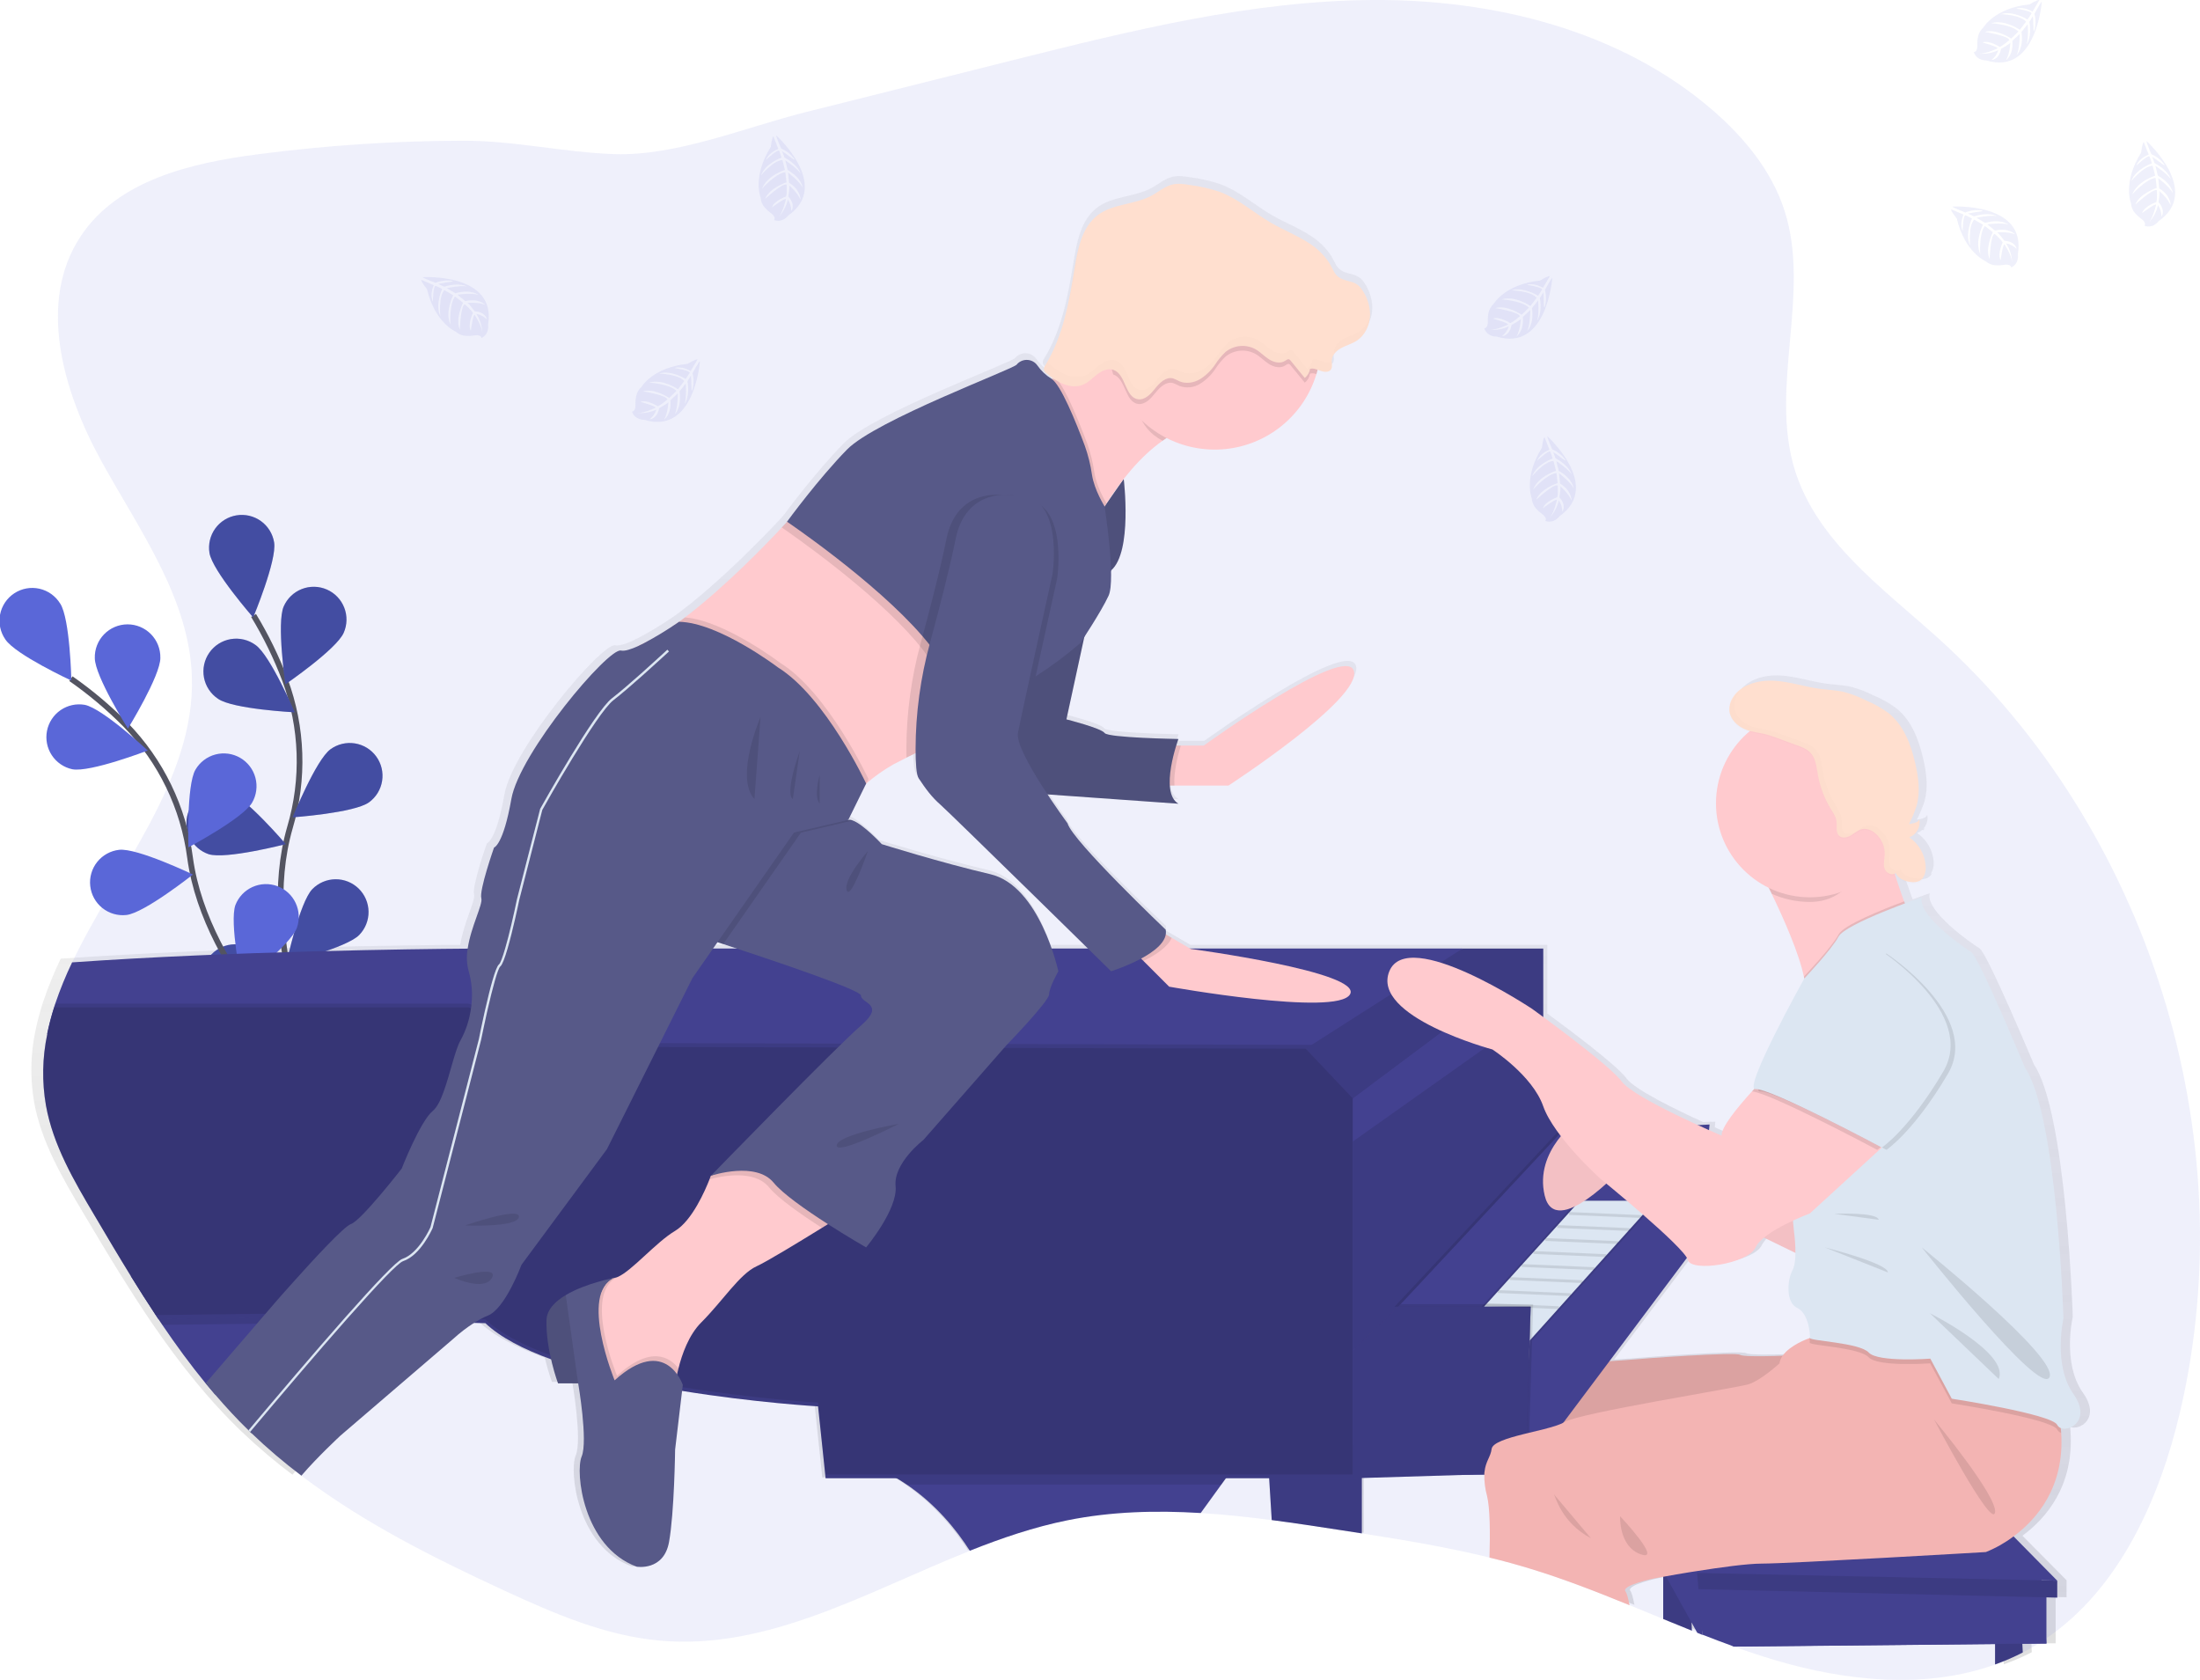 <svg width="774" height="591" viewBox="0 0 774 591" fill="none" xmlns="http://www.w3.org/2000/svg">
  <g clip-path="url(#clip0)">
    <path d="M732.81 489.967C725.426 479.618 729.24 463.271 729.24 463.271C729.24 463.271 727.055 391.358 715.565 374.468C715.565 374.468 699.14 335.241 696.412 333.604C693.684 331.968 677.267 320.531 678.902 314.263C678.902 314.263 676.424 315.113 672.904 316.407C672.811 316.171 672.725 315.935 672.632 315.692C671.618 312.898 670.49 309.61 669.419 306.257C669.532 306.199 669.635 306.124 669.726 306.036C669.807 306.215 669.9 306.39 670.005 306.557C671.111 308.244 673.204 309.023 675.217 309.231C676.217 309.389 677.241 309.255 678.167 308.845C678.826 308.486 679.357 307.932 679.688 307.258C679.559 307.315 679.424 307.351 679.288 307.401C680.066 306.19 680.423 304.755 680.302 303.32C680.182 301.276 679.594 299.287 678.584 297.508C677.574 295.728 676.168 294.204 674.475 293.055C675.156 292.811 675.779 292.426 676.303 291.926L676.581 292.119C676.824 291.864 677.043 291.589 677.238 291.297C677.025 291.43 676.803 291.55 676.574 291.655C677.2 290.998 677.659 290.202 677.914 289.331C678.169 288.461 678.211 287.542 678.038 286.651C677.774 287.545 676.71 287.881 675.796 288.081C675.26 288.195 674.789 288.288 674.368 288.359C675.48 286.248 676.398 284.04 677.11 281.762C678.452 276.909 677.738 271.755 676.603 266.852C675.068 260.24 672.54 253.436 667.127 249.126C664.675 247.331 662.019 245.834 659.214 244.666C656.679 243.388 654.021 242.371 651.281 241.628C648.496 240.977 645.568 240.913 642.768 240.534C637.256 239.819 631.921 237.94 626.344 237.632C620.767 237.325 614.59 238.997 611.74 243.615C610.832 245.002 610.405 246.65 610.526 248.304C610.536 248.429 610.552 248.553 610.576 248.675C610.576 248.675 610.576 248.675 610.576 248.711C610.876 251.62 613.297 254.008 616.068 255.187C616.534 255.382 617.011 255.549 617.496 255.687C613.266 259.255 609.997 263.827 607.986 268.985C605.975 274.143 605.287 279.723 605.986 285.215C606.684 290.708 608.745 295.937 611.982 300.427C615.219 304.917 619.528 308.524 624.516 310.918C624.851 311.632 625.23 312.304 625.551 313.062C629.836 321.925 635.277 334.148 637.02 342.546C637.02 342.696 637.07 342.839 637.098 342.982C636.934 343.39 616.511 379.843 619.403 381.987L618.56 382.902C613.126 388.863 607.499 395.768 607.791 398.548C607.791 398.548 606.028 397.834 603.293 396.59L603.478 394.596L602.129 394.674V394.596L599.215 394.76C589.639 390.393 575.107 383.324 572.222 379.364C568.873 374.768 552.041 362.209 544.372 356.556V332.382H515.664L507.859 337.343L515.672 332.382H418.803L412.269 328.594L410.162 327.364C410.258 326.816 410.258 326.255 410.162 325.706C410.162 325.706 376.92 294.256 375.278 288.116C375.278 288.116 371.936 283.592 368.137 277.881L414.661 281.169C412.647 279.99 411.805 277.595 411.605 274.772H432.442C432.442 274.772 480.045 243.987 477.031 234.18C474.018 224.373 423.687 260.626 423.687 260.626H413.883C414.325 259.197 414.654 258.311 414.654 258.311C414.654 258.311 389.617 257.903 388.425 256.166C387.232 254.429 374.857 251.349 374.857 251.349L381.205 222.215C383.49 218.712 387.91 211.772 389.839 207.626C390.61 205.968 390.817 202.623 390.717 198.699V198.634C398.379 192.116 395.202 166.47 395.187 166.341C399.122 161.168 403.786 156.593 409.034 152.761C409.498 152.439 409.969 152.124 410.462 151.817C415.377 154.308 420.775 155.695 426.281 155.882C431.787 156.068 437.267 155.049 442.338 152.897C447.41 150.744 451.951 147.509 455.644 143.417C459.337 139.326 462.093 134.477 463.72 129.209C463.87 128.716 464.013 128.215 464.142 127.715C464.52 127.858 464.891 128.015 465.263 128.151C465.758 128.334 466.278 128.442 466.805 128.473C467.207 128.536 467.618 128.489 467.996 128.337C468.373 128.184 468.702 127.932 468.947 127.608C469.462 126.822 469.233 125.821 469.197 124.87H469.162C469.162 124.72 469.162 124.563 469.162 124.42C469.222 123.578 469.533 122.774 470.054 122.111V122.161C470.74 121.266 471.616 120.534 472.618 120.017C474.339 119.095 476.274 118.587 477.931 117.551C479.298 116.63 480.442 115.414 481.278 113.993C482.115 112.572 482.623 110.982 482.765 109.338L482.723 109.424C482.765 109.017 482.794 108.609 482.801 108.202C482.745 105.061 481.75 102.009 479.945 99.439C477.545 95.865 475.082 97.008 471.918 95.15C470.083 94.085 469.526 91.934 468.462 90.211C466.61 87.327 464.154 84.881 461.264 83.042C456.979 80.183 452.08 78.339 447.61 75.758C441.469 72.185 436.077 67.303 429.436 64.822C425.981 63.657 422.419 62.839 418.803 62.378C416.753 62.049 414.64 61.72 412.619 62.171C409.848 62.792 407.62 64.78 405.128 66.123C399.136 69.354 391.46 68.925 386.018 73.007C380.377 77.231 378.877 84.879 377.749 91.812C375.814 103.67 373.65 115.836 367.366 126.121C366.997 126.578 366.814 127.157 366.851 127.744C367.004 128.205 367.299 128.605 367.694 128.887C368.527 129.613 369.405 130.286 370.322 130.903H369.515C367.559 129.7 365.872 128.106 364.559 126.221C364.164 125.663 363.651 125.199 363.058 124.861C362.464 124.523 361.803 124.32 361.122 124.266C360.441 124.211 359.757 124.307 359.117 124.546C358.477 124.785 357.897 125.162 357.418 125.649C357.34 125.735 357.254 125.828 357.19 125.914C355.954 127.551 307.123 145.556 296.869 155.934C286.771 166.184 275.874 180.994 275.539 181.459C275.539 181.459 274.86 182.173 273.646 183.488C268.512 188.971 253.608 204.41 239.24 215.26C238.526 215.796 237.812 216.318 237.098 216.825L236.834 217.004C232.925 219.681 228.873 222.142 224.694 224.373C224.401 224.502 224.108 224.652 223.816 224.774C223.454 224.927 223.106 225.109 222.773 225.317L222.687 225.36C220.081 226.561 217.767 227.311 216.439 227.011C211.926 225.989 180.334 263.171 177.456 279.518C174.578 295.865 171.3 296.672 171.3 296.672C171.3 296.672 165.966 311.79 166.787 314.649C167.394 316.757 163.095 324.655 161.938 332.396C144.628 332.518 78.652 333.254 21.366 337.257C19.094 341.97 17.105 346.816 15.411 351.767C15.253 352.21 15.118 352.653 14.968 353.103C13.966 356.202 13.136 359.355 12.483 362.545C10.715 370.851 10.558 379.419 12.018 387.784C14.532 401.786 21.952 414.366 29.228 426.61C33.513 433.808 37.798 441.027 42.247 448.161C42.961 449.318 43.675 450.469 44.432 451.627C46.617 455.094 48.824 458.546 51.094 461.948L51.98 463.271L52.416 463.907C52.773 464.436 53.13 464.965 53.48 465.487C58.328 472.577 63.406 479.496 68.847 486.1L72.239 490.132C76.002 494.499 79.937 498.709 84.079 502.74L84.215 502.876L84.358 503.012L84.529 503.176C84.571 503.223 84.616 503.266 84.665 503.305C84.807 503.455 84.965 503.598 85.122 503.741C90.741 509.103 96.671 514.13 102.882 518.794C108.416 512.311 116.728 504.656 116.728 504.656L156.939 470.347C159.229 468.277 161.69 466.405 164.295 464.75L168.287 464.843C173.628 469.889 181.905 474.135 191.667 477.63C192.341 480.517 193.183 483.362 194.187 486.151H201.328C201.328 486.151 204.899 506.579 202.55 512.032C200.2 517.486 202.964 543.904 222.116 550.987C222.116 550.987 231.699 552.624 233.613 542.267C235.527 531.91 235.798 509.581 235.798 509.581L238.276 488.852C264.141 493.034 286.614 494.327 286.614 494.327L289.292 519.752H314.6C314.893 519.923 315.186 520.088 315.471 520.266L316.05 520.617C316.728 521.038 317.392 521.467 318.042 521.91L318.149 521.982C328.561 529.001 335.838 537.993 340.572 545.369C351.955 540.866 363.488 536.971 375.321 534.598C390.917 531.474 406.742 531.024 422.645 532.032L429.964 521.982L431.593 519.752H446.96L447.874 534.533C455.951 535.577 464.006 536.806 472.018 538.028L479.83 539.236V519.623L523.391 518.301C523.348 520.876 523.673 523.444 524.355 525.927C525.405 530.216 525.505 538.793 525.226 547.735C530.239 548.95 535.214 550.306 540.151 551.802C552.005 555.419 563.545 559.922 575.021 564.589C574.578 562.259 574.1 560.351 573.593 559.7C571.958 557.556 583.912 555.076 583.912 555.076C583.912 555.076 585.069 554.861 586.997 554.525V569.493C590.396 570.879 593.797 572.252 597.201 573.61L597.08 570.715L599.115 574.36C599.693 574.596 600.286 574.825 600.872 575.075H600.957C604.647 576.505 608.353 577.894 612.076 579.242L704.967 578.334V585.482H705.046C708.392 584.293 711.656 582.881 714.815 581.258L714.686 578.191L720.306 578.134H723.213V561.83L727.047 561.916V555.926L711.53 540.266C719.671 534.29 729.697 522.918 728.447 503.669C728.447 503.477 728.447 503.269 728.397 503.076C728.397 502.712 728.34 502.361 728.304 501.983C731.739 503.348 739.173 498.881 732.81 489.967ZM633.978 440.012C633.978 442.364 633.714 444.715 632.964 446.109C631.043 449.683 630.5 457.545 634.599 459.461C638.698 461.377 639.276 468.989 639.126 470.082H639.084C638.448 470.297 632.078 472.527 629.415 476.38C623.209 476.587 615.332 476.708 614.354 476.058C612.719 474.971 578.877 477.423 576.506 477.695C575.671 477.788 572.129 478.024 567.887 478.281L595.423 441.749C595.568 441.97 595.681 442.211 595.759 442.464C596.851 446.881 617.096 443.893 619.831 438.032C620.571 436.677 621.597 435.499 622.838 434.58L633.978 440.012ZM490.292 348.522L467.855 362.774L490.285 348.529L490.292 348.522ZM249.245 332.382L250.809 330.145L252.816 330.795L257.657 332.382H249.245ZM382.505 332.382H369.601C366.344 323.09 359.51 308.795 347.763 306.093C330.118 302.004 309.202 295.471 309.202 295.471C309.202 295.471 302.696 288.495 298.868 287.094C298.375 286.878 297.83 286.806 297.297 286.887L303.646 274.021C306.635 271.466 309.86 269.201 313.279 267.259C314.579 266.545 316.214 265.737 317.978 264.858C319.021 264.329 320.12 263.786 321.22 263.242C321.27 267.567 321.563 271.055 322.305 272.163C324.769 275.844 326.826 278.703 330.103 281.562C332.624 283.756 366.523 316.793 382.505 332.382ZM388.46 175.941L389.096 174.947C390.91 172.088 392.938 169.229 395.159 166.37L388.46 175.941ZM476.696 385.432V474.557L477.595 473.692L476.696 474.557V507.915V385.432ZM598.808 552.56L598.994 553.16L598.808 552.56Z" fill="url(#paint0_linear)"/>
    <path opacity="0.1" d="M767.002 496.636C759.803 527.371 745.657 558.821 719.971 576.347C719.035 576.998 718.071 577.62 717.114 578.227C715.686 579.099 714.258 579.943 712.829 580.736C712.458 580.943 712.115 581.136 711.715 581.329C708.59 582.944 705.359 584.348 702.046 585.532C677.553 594.374 649.431 591.493 624.13 583.931C619.388 582.501 614.69 580.95 610.041 579.271C606.349 577.948 602.685 576.555 599.029 575.125H598.944C598.365 574.903 597.78 574.675 597.208 574.41L595.309 573.695C591.938 572.352 588.575 570.984 585.218 569.593C581.262 567.97 577.313 566.333 573.364 564.718C562.003 560.072 550.584 555.597 538.851 552.002C533.974 550.508 529.04 549.143 524.084 547.957C509.294 544.333 494.241 541.817 479.173 539.465L471.368 538.264C463.442 537.042 455.465 535.827 447.474 534.783C439.162 533.697 430.828 532.796 422.48 532.296C406.77 531.331 391.06 531.746 375.649 534.848C363.938 537.206 352.526 541.08 341.258 545.569C305.01 559.993 270.254 580.65 231.999 577.162C212.933 575.425 194.987 567.677 177.606 559.65C152.662 548.142 127.775 535.663 106.038 519.159C99.902 514.528 94.045 509.537 88.499 504.213C88.342 504.077 88.192 503.927 88.042 503.784L87.914 503.655L87.742 503.491L87.464 503.219C83.365 499.216 79.473 495.021 75.745 490.675L72.389 486.672C67.005 480.096 61.977 473.213 57.186 466.158L55.65 463.928L54.772 462.613C51.782 458.096 48.864 453.524 46.017 448.897C41.633 441.799 37.376 434.601 33.163 427.454C25.958 415.303 18.617 402.751 16.132 388.856C14.687 380.533 14.842 372.011 16.589 363.746C17.24 360.574 18.06 357.439 19.045 354.354C19.195 353.904 19.331 353.468 19.488 353.025C21.16 348.097 23.13 343.275 25.387 338.586C40.904 305.886 68.504 274.557 67.519 238.411C66.74 210.535 49.031 186.541 35.605 162.11C22.18 137.679 12.982 106.2 28.464 83.006C41.561 63.321 67.376 57.275 90.813 54.265C114.672 51.143 138.705 49.553 162.767 49.505C180.998 49.441 198.315 53.629 216.182 54.222C238.048 54.937 262.277 44.766 283.308 39.484C307.683 33.375 332.029 27.271 356.347 21.172C397.922 10.75 439.976 0.3 482.83 5.84591e-06C525.683 -0.3 570.086 10.722 602.528 38.748C613.64 48.361 623.359 60.155 627.843 74.157C637.17 103.284 622.452 135.963 631.414 165.198C639.162 190.379 662.342 206.897 681.894 224.523C755.897 291.319 789.753 399.563 767.002 496.636Z" fill="#5A67D8"/>
    <path d="M592.302 525.691L589.139 527.764L595.123 570.793L609.969 579.285L719.978 578.198L717.985 552.86L592.302 525.691Z" fill="#434190"/>
    <path d="M595.237 573.674C591.867 572.33 588.503 570.963 585.147 569.571V548.764L594.359 552.974V553.117L595.109 570.793L595.237 573.674Z" fill="#434190"/>
    <path opacity="0.1" d="M595.237 573.674C591.867 572.33 588.503 570.963 585.147 569.571V548.764L594.359 552.974V553.117L595.109 570.793L595.237 573.674Z" fill="black"/>
    <path d="M711.644 581.336C708.518 582.951 705.288 584.355 701.975 585.539H701.897V564.696L711.101 568.906V569.057L711.494 578.291L711.644 581.336Z" fill="#434190"/>
    <path opacity="0.1" d="M711.644 581.336C708.518 582.951 705.288 584.355 701.975 585.539H701.897V564.696L711.101 568.906V569.057L711.494 578.291L711.644 581.336Z" fill="black"/>
    <path d="M719.971 559.607V578.191H717.114L609.998 579.235C606.306 577.913 602.643 576.519 598.986 575.089H598.901L597.087 553.353L719.971 559.607Z" fill="#434190"/>
    <path d="M598.958 575.132H598.872C598.294 574.91 597.708 574.682 597.137 574.417L595.116 570.793L586.09 554.518L585.147 552.817L582.441 547.949L589.132 527.8L596.858 552.767L597.058 553.403L597.558 559.121L598.958 575.132Z" fill="#434190"/>
    <path d="M585.147 514.891H683.158L723.77 556.083L597.065 553.375L585.147 514.891Z" fill="#434190"/>
    <path d="M723.77 556.083V562.045L597.558 559.064L597.065 553.375L723.77 556.083Z" fill="#434190"/>
    <path opacity="0.1" d="M723.77 556.083V562.045L597.558 559.064L597.065 553.375L723.77 556.083Z" fill="black"/>
    <path d="M634.692 476.644C634.692 476.644 613.847 477.73 612.219 476.644C610.591 475.558 577.106 477.995 574.764 478.267C572.422 478.538 548.599 479.911 548.599 479.911L546.7 518.122L631.714 504.842L634.692 476.644Z" fill="#F3B4B3"/>
    <path opacity="0.1" d="M634.692 476.644C634.692 476.644 613.847 477.73 612.219 476.644C610.591 475.558 577.106 477.995 574.764 478.267C572.422 478.538 548.599 479.911 548.599 479.911L546.7 518.122L631.714 504.842L634.692 476.644Z" fill="black"/>
    <path d="M440.826 437.196L536.823 459.69L540.708 518.73L427.522 519.173L440.826 437.196Z" fill="#434190"/>
    <path d="M514.2 333.704L445.061 373.939L461.899 424.158L465.727 488.988L515.671 478.295L540.708 426.896L563.038 395.596L542.508 357.699L514.2 333.704Z" fill="#434190"/>
    <path d="M113.707 380.679C113.707 380.679 90.242 331.832 102.01 291.133C107.059 274.093 106.448 255.874 100.268 239.212C97.283 231.325 93.583 223.729 89.213 216.518" stroke="#535461" stroke-width="2" stroke-miterlimit="10"/>
    <path d="M96.447 190.822C97.476 197.112 89.071 217.211 89.071 217.211C89.071 217.211 74.724 200.829 73.696 194.539C73.204 191.519 73.93 188.427 75.715 185.943C77.5 183.459 80.198 181.787 83.215 181.294C86.232 180.801 89.321 181.528 91.803 183.315C94.284 185.102 95.955 187.802 96.447 190.822Z" fill="#5A67D8"/>
    <path d="M120.934 222.594C118.385 228.433 100.418 240.734 100.418 240.734C100.418 240.734 97.261 219.177 99.818 213.337C101.044 210.534 103.333 208.334 106.18 207.22C109.027 206.106 112.2 206.17 115 207.398C117.8 208.625 119.998 210.916 121.111 213.765C122.224 216.615 122.16 219.791 120.934 222.594Z" fill="#5A67D8"/>
    <path d="M129.825 282.255C124.676 286.001 102.96 287.545 102.96 287.545C102.96 287.545 111.115 267.338 116.264 263.593C118.736 261.792 121.822 261.048 124.843 261.524C127.864 262.001 130.571 263.659 132.371 266.134C134.17 268.609 134.913 271.697 134.437 274.721C133.961 277.744 132.304 280.454 129.832 282.255H129.825Z" fill="#5A67D8"/>
    <path d="M126.39 328.915C121.948 333.483 100.811 338.665 100.811 338.665C100.811 338.665 105.431 317.379 109.873 312.812C110.929 311.726 112.189 310.86 113.58 310.261C114.971 309.663 116.466 309.345 117.98 309.325C119.494 309.305 120.997 309.584 122.403 310.145C123.809 310.707 125.091 311.54 126.176 312.597C127.26 313.655 128.126 314.916 128.724 316.308C129.322 317.7 129.639 319.197 129.659 320.712C129.679 322.227 129.401 323.732 128.84 325.139C128.279 326.547 127.446 327.83 126.39 328.915Z" fill="#5A67D8"/>
    <path d="M76.724 245.845C81.951 249.49 103.688 250.598 103.688 250.598C103.688 250.598 95.119 230.585 89.921 226.918C88.681 226.007 87.272 225.354 85.776 224.997C84.281 224.639 82.729 224.585 81.212 224.836C79.695 225.088 78.244 225.64 76.943 226.462C75.643 227.283 74.52 228.356 73.64 229.618C72.76 230.88 72.141 232.306 71.82 233.811C71.498 235.316 71.48 236.87 71.768 238.382C72.055 239.893 72.641 241.333 73.493 242.614C74.344 243.896 75.442 244.994 76.724 245.845Z" fill="#5A67D8"/>
    <path d="M73.403 300.503C79.473 302.419 100.539 296.965 100.539 296.965C100.539 296.965 86.4 280.404 80.323 278.489C77.429 277.65 74.323 277.977 71.668 279.401C69.012 280.825 67.019 283.233 66.114 286.109C65.209 288.985 65.464 292.101 66.825 294.791C68.186 297.481 70.544 299.531 73.396 300.503H73.403Z" fill="#5A67D8"/>
    <path d="M77.452 353.997C83.115 356.913 104.802 355.105 104.802 355.105C104.802 355.105 93.655 336.392 87.992 333.476C86.646 332.783 85.177 332.362 83.668 332.238C82.16 332.114 80.641 332.288 79.2 332.751C77.759 333.214 76.423 333.956 75.268 334.936C74.114 335.916 73.163 337.114 72.471 338.461C71.779 339.809 71.359 341.279 71.235 342.789C71.111 344.299 71.285 345.819 71.747 347.261C72.21 348.704 72.951 350.041 73.93 351.197C74.909 352.353 76.106 353.304 77.452 353.997Z" fill="#5A67D8"/>
    <path opacity="0.25" d="M96.447 190.822C97.476 197.112 89.071 217.211 89.071 217.211C89.071 217.211 74.724 200.829 73.696 194.539C73.204 191.519 73.93 188.427 75.715 185.943C77.5 183.459 80.198 181.787 83.215 181.294C86.232 180.801 89.321 181.528 91.803 183.315C94.284 185.102 95.955 187.802 96.447 190.822Z" fill="black"/>
    <path opacity="0.25" d="M120.934 222.594C118.385 228.433 100.418 240.734 100.418 240.734C100.418 240.734 97.261 219.177 99.818 213.337C101.044 210.534 103.333 208.334 106.18 207.22C109.027 206.106 112.2 206.17 115 207.398C117.8 208.625 119.998 210.916 121.111 213.765C122.224 216.615 122.16 219.791 120.934 222.594Z" fill="black"/>
    <path opacity="0.25" d="M129.825 282.255C124.676 286.001 102.96 287.545 102.96 287.545C102.96 287.545 111.115 267.338 116.264 263.593C118.736 261.792 121.822 261.048 124.843 261.524C127.864 262.001 130.571 263.659 132.371 266.134C134.17 268.609 134.913 271.697 134.437 274.721C133.961 277.744 132.304 280.454 129.832 282.255H129.825Z" fill="black"/>
    <path opacity="0.25" d="M126.39 328.915C121.948 333.483 100.811 338.665 100.811 338.665C100.811 338.665 105.431 317.379 109.873 312.812C110.929 311.726 112.189 310.86 113.58 310.261C114.971 309.663 116.466 309.345 117.98 309.325C119.494 309.305 120.997 309.584 122.403 310.145C123.809 310.707 125.091 311.54 126.176 312.597C127.26 313.655 128.126 314.916 128.724 316.308C129.322 317.7 129.639 319.197 129.659 320.712C129.679 322.227 129.401 323.732 128.84 325.139C128.279 326.547 127.446 327.83 126.39 328.915Z" fill="black"/>
    <path opacity="0.25" d="M76.724 245.845C81.951 249.49 103.688 250.598 103.688 250.598C103.688 250.598 95.119 230.585 89.921 226.918C88.681 226.007 87.272 225.354 85.776 224.997C84.281 224.639 82.729 224.585 81.212 224.836C79.695 225.088 78.244 225.64 76.943 226.462C75.643 227.283 74.52 228.356 73.64 229.618C72.76 230.88 72.141 232.306 71.82 233.811C71.498 235.316 71.48 236.87 71.768 238.382C72.055 239.893 72.641 241.333 73.493 242.614C74.344 243.896 75.442 244.994 76.724 245.845Z" fill="black"/>
    <path opacity="0.25" d="M73.403 300.503C79.473 302.419 100.539 296.965 100.539 296.965C100.539 296.965 86.4 280.404 80.323 278.489C77.429 277.65 74.323 277.977 71.668 279.401C69.012 280.825 67.019 283.233 66.114 286.109C65.209 288.985 65.464 292.101 66.825 294.791C68.186 297.481 70.544 299.531 73.396 300.503H73.403Z" fill="black"/>
    <path opacity="0.25" d="M77.452 353.997C83.115 356.913 104.802 355.105 104.802 355.105C104.802 355.105 93.655 336.392 87.992 333.476C86.646 332.783 85.177 332.362 83.668 332.238C82.16 332.114 80.641 332.288 79.2 332.751C77.759 333.214 76.423 333.956 75.268 334.936C74.114 335.916 73.163 337.114 72.471 338.461C71.779 339.809 71.359 341.279 71.235 342.789C71.111 344.299 71.285 345.819 71.747 347.261C72.21 348.704 72.951 350.041 73.93 351.197C74.909 352.353 76.106 353.304 77.452 353.997Z" fill="black"/>
    <path d="M113.815 378.885C113.815 378.885 72.582 343.747 66.869 301.761C64.574 284.133 56.629 267.725 44.225 255.001C38.306 249.008 31.852 243.57 24.944 238.754" stroke="#535461" stroke-width="2" stroke-miterlimit="10"/>
    <path d="M21.173 212.315C24.658 217.647 25.108 239.433 25.108 239.433C25.108 239.433 5.363 230.277 1.878 224.945C1 223.679 0.385 222.249 0.068 220.741C-0.249 219.232 -0.261 217.676 0.034 216.163C0.328 214.65 0.922 213.211 1.781 211.932C2.641 210.653 3.747 209.559 5.036 208.715C6.324 207.871 7.769 207.294 9.284 207.018C10.799 206.742 12.354 206.773 13.857 207.108C15.36 207.444 16.78 208.077 18.034 208.972C19.289 209.866 20.351 211.003 21.159 212.315H21.173Z" fill="#5A67D8"/>
    <path d="M56.422 231.421C56.422 237.797 44.996 256.323 44.996 256.323C44.996 256.323 33.385 237.897 33.356 231.528C33.311 229.989 33.575 228.457 34.13 227.021C34.686 225.585 35.523 224.276 36.593 223.169C37.662 222.062 38.941 221.18 40.356 220.576C41.771 219.971 43.292 219.656 44.83 219.649C46.369 219.642 47.893 219.943 49.313 220.534C50.733 221.125 52.021 221.995 53.1 223.092C54.18 224.189 55.029 225.491 55.598 226.921C56.167 228.352 56.445 229.882 56.414 231.421H56.422Z" fill="#5A67D8"/>
    <path d="M88.699 282.37C85.507 287.881 66.284 298.095 66.284 298.095C66.284 298.095 65.569 276.323 68.747 270.805C70.279 268.156 72.8 266.226 75.754 265.438C78.708 264.649 81.855 265.068 84.5 266.602C87.146 268.135 89.075 270.658 89.862 273.615C90.65 276.572 90.231 279.721 88.699 282.37Z" fill="#5A67D8"/>
    <path d="M104.453 326.421C102.239 332.389 85.014 345.72 85.014 345.72C85.014 345.72 80.644 324.37 82.829 318.373C83.929 315.552 86.092 313.277 88.852 312.037C91.611 310.798 94.747 310.693 97.583 311.746C100.42 312.799 102.729 314.925 104.014 317.666C105.299 320.407 105.456 323.543 104.453 326.399V326.421Z" fill="#5A67D8"/>
    <path d="M25.415 270.619C31.671 271.834 51.987 264.029 51.987 264.029C51.987 264.029 36.062 249.176 29.814 247.961C26.841 247.447 23.785 248.119 21.302 249.834C18.818 251.549 17.105 254.169 16.53 257.134C15.954 260.098 16.562 263.17 18.223 265.691C19.884 268.212 22.466 269.981 25.415 270.619Z" fill="#5A67D8"/>
    <path d="M44.489 321.896C50.816 321.182 67.876 307.658 67.876 307.658C67.876 307.658 48.245 298.252 41.918 298.967C40.414 299.136 38.958 299.599 37.633 300.332C36.307 301.064 35.139 302.05 34.195 303.234C32.288 305.626 31.408 308.677 31.749 311.718C31.918 313.224 32.382 314.681 33.113 316.008C33.845 317.334 34.83 318.503 36.013 319.448C38.402 321.357 41.451 322.238 44.489 321.896Z" fill="#5A67D8"/>
    <path d="M69.861 369.2C76.217 369.564 95.319 359.114 95.319 359.114C95.319 359.114 77.552 346.527 71.197 346.156C68.178 346.038 65.234 347.11 62.997 349.142C60.76 351.174 59.409 354.004 59.234 357.022C59.059 360.041 60.074 363.007 62.061 365.285C64.049 367.562 66.849 368.968 69.861 369.2Z" fill="#5A67D8"/>
    <path d="M479.116 508.952V539.444L471.311 538.243C463.385 537.021 455.408 535.805 447.417 534.762L446.51 520.052L446.439 518.73L445.41 502.068L475.981 508.294L476.867 508.473L479.116 508.952Z" fill="#434190"/>
    <path opacity="0.1" d="M479.116 508.952V539.444L471.311 538.243C463.385 537.021 455.408 535.805 447.417 534.762L446.51 520.052L446.439 518.73L445.41 502.068L475.981 508.294L476.867 508.473L479.116 508.952Z" fill="black"/>
    <path d="M441.404 506.085L432.242 518.73L431.271 520.052L429.664 522.275L422.416 532.282C406.706 531.317 390.995 531.731 375.585 534.833C363.874 537.192 352.462 541.066 341.194 545.555C336.509 538.214 329.304 529.272 319.006 522.289C317.885 521.524 316.721 520.788 315.521 520.066C314.757 519.616 313.986 519.173 313.193 518.744C308.322 516.106 303.137 514.093 297.762 512.754L441.404 506.085Z" fill="#434190"/>
    <path d="M75.71 490.632L93.184 465.708L94.712 463.564L95.626 462.256L103.61 450.862H103.36C100.504 450.734 74.26 449.669 46.031 448.925C48.888 453.543 51.806 458.115 54.786 462.642L55.665 463.957L57.15 466.158C61.942 473.213 66.969 480.096 72.353 486.672L75.71 490.632Z" fill="#434190"/>
    <path d="M514.557 333.697L506.824 338.629L489.435 349.73L461.435 367.599L459.364 368.914L460.028 389.592L337.009 395.568H201.364L164.773 386.412L164.009 386.218L163.245 386.026L156.011 384.21L124.205 376.269L16.574 363.725C17.225 360.552 18.045 357.417 19.031 354.333C19.181 353.882 19.317 353.446 19.474 353.003C21.146 348.075 23.116 343.254 25.372 338.565C82.065 334.584 147.356 333.855 164.488 333.733L168.772 333.697H514.557Z" fill="#434190"/>
    <path opacity="0.1" d="M441.411 506.085L297.776 512.733C305.367 514.634 312.561 517.864 319.028 522.275H429.714L441.411 506.085Z" fill="black"/>
    <path opacity="0.1" d="M103.61 450.841L95.641 462.234L94.726 463.542L93.198 465.687H92.32H90.37L57.164 466.087L55.65 463.928L54.772 462.613C51.782 458.096 48.864 453.524 46.017 448.897C74.246 449.611 100.511 450.705 103.346 450.834L103.61 450.841Z" fill="black"/>
    <path d="M475.981 368.971V520.052H290.463L287.807 494.763C287.807 494.763 265.57 493.477 239.962 489.317C238.491 489.067 237.005 488.824 235.506 488.559C229.407 487.501 223.18 486.279 217.074 484.864L215.853 484.578C213.568 484.044 211.309 483.48 209.076 482.884C206.884 482.312 204.728 481.697 202.614 481.068C199.607 480.161 196.701 479.21 193.909 478.209C184.247 474.707 176.056 470.511 170.765 465.494L166.816 465.393L122.677 464.278H121.877H121.627H120.827L94.712 463.607L92.306 463.549L55.693 463.993L54.815 462.677C51.825 458.16 48.907 453.588 46.06 448.961C41.675 441.863 37.419 434.666 33.206 427.518C26.001 415.367 18.66 402.815 16.174 388.92C14.729 380.598 14.884 372.075 16.632 363.811C17.282 360.638 18.102 357.503 19.088 354.418H164.788L165.673 354.683L170.508 356.112L171.272 356.341L172.036 356.57C185.211 360.501 212.319 368.342 219.288 368.342H231.499L294.727 368.499L353.219 368.664C395.58 368.764 437.113 368.878 459.343 368.935L475.981 368.971Z" fill="#434190"/>
    <path opacity="0.1" d="M475.981 367.649V518.73H290.463L287.807 493.441C287.807 493.441 265.67 492.155 240.119 488.009C239.269 487.859 238.405 487.723 237.541 487.58C231.214 486.501 224.687 485.257 218.331 483.82L217.453 483.62L216.875 483.484L215.325 483.113C213.225 482.627 211.14 482.105 209.084 481.554C206.827 480.964 204.609 480.337 202.428 479.675C199.379 478.767 196.43 477.788 193.602 476.758C184.076 473.277 176.006 469.118 170.75 464.157L168.965 464.107L123.805 462.963H123.019H122.777H121.984L95.633 462.249L93.42 462.191H92.313L54.794 462.649C51.804 458.131 48.885 453.559 46.038 448.932C41.654 441.835 37.398 434.637 33.185 427.489C25.979 415.338 18.638 402.787 16.153 388.892C14.708 380.569 14.863 372.047 16.61 363.782C17.261 360.61 18.081 357.474 19.067 354.39C19.217 353.94 19.352 353.504 19.509 353.06H164.788L165.816 353.382C166.837 353.689 168.565 354.218 170.815 354.883L171.572 355.112C171.814 355.183 172.064 355.269 172.329 355.34C185.618 359.25 212.39 366.977 219.31 366.977H232.164L296.091 367.141L354.426 367.291L461.421 367.577L475.981 367.649Z" fill="black"/>
    <path opacity="0.1" d="M475.981 368.971V520.052H290.463L287.807 494.763C287.807 494.763 265.57 493.477 239.962 489.317C238.491 489.067 237.005 488.824 235.506 488.559C229.407 487.501 223.18 486.279 217.074 484.864L215.853 484.578C213.568 484.044 211.309 483.48 209.076 482.884C206.884 482.312 204.728 481.697 202.614 481.068C199.607 480.161 196.701 479.21 193.909 478.209C184.247 474.707 176.056 470.511 170.765 465.494L166.816 465.393L122.677 464.278H121.877H121.627H120.827L94.712 463.607L92.306 463.549L55.693 463.993L54.815 462.677C51.825 458.16 48.907 453.588 46.06 448.961C41.675 441.863 37.419 434.666 33.206 427.518C26.001 415.367 18.66 402.815 16.174 388.92C14.729 380.598 14.884 372.075 16.632 363.811C17.282 360.638 18.102 357.503 19.088 354.418H164.788L165.673 354.683L170.508 356.112L171.272 356.341L172.036 356.57C185.211 360.501 212.319 368.342 219.288 368.342H231.499L294.727 368.499L353.219 368.664C395.58 368.764 437.113 368.878 459.343 368.935L475.981 368.971Z" fill="black"/>
    <path d="M514.557 333.704V357.635L475.989 386.476L459.364 368.928L514.557 333.704Z" fill="#434190"/>
    <path opacity="0.1" d="M514.557 333.704V357.635L475.989 386.476L459.364 368.928L514.557 333.704Z" fill="black"/>
    <path d="M534.517 360.087L514.558 357.635L475.989 386.476V401.565L534.517 360.087Z" fill="#434190"/>
    <path d="M542.943 333.704V383.817L555.797 398.012L475.989 475.136V401.565L534.517 360.087L514.558 357.635V333.704H542.943Z" fill="#434190"/>
    <path opacity="0.1" d="M542.943 333.704V383.817L555.797 398.012L475.989 475.136V401.565L534.517 360.087L514.558 357.635V333.704H542.943Z" fill="black"/>
    <path opacity="0.1" d="M547.821 398.455L600.129 395.596L596.137 437.196L535.402 518.208L537.18 459.69H490.635L547.821 398.455Z" fill="black"/>
    <path d="M549.149 398.455L601.457 395.596L597.473 437.196L536.738 518.208L538.509 459.69H491.97L549.149 398.455Z" fill="#434190"/>
    <path opacity="0.1" d="M583.283 422.422H556.683L522.991 459.69H539.394L539.037 471.633L583.283 422.422Z" fill="black"/>
    <path opacity="0.1" d="M581.512 422.422H554.912L521.22 459.69H537.623L537.259 471.633L581.512 422.422Z" fill="black"/>
    <path d="M582.398 422.422H555.797L522.106 459.69H538.509L538.144 471.633L582.398 422.422Z" fill="#DCE6F2"/>
    <path opacity="0.1" d="M537.623 517.322L476.874 519.173V474.25L492.856 458.803H539.394L537.623 517.322Z" fill="black"/>
    <path d="M536.738 518.208L475.989 520.059V475.136L491.97 459.69H538.509L536.738 518.208Z" fill="#434190"/>
    <path opacity="0.1" d="M536.738 518.208L475.989 520.059V475.136L491.97 459.69H538.509L536.738 518.208Z" fill="black"/>
    <path d="M708.409 540.502C705.42 542.765 702.142 544.619 698.662 546.012C698.662 546.012 629.55 550.079 619.803 550.079C614.804 550.079 605.156 551.409 596.858 552.731L594.366 553.117C591.146 553.639 588.253 554.132 586.09 554.547L585.147 554.718C583.233 555.047 582.091 555.261 582.091 555.261C582.091 555.261 570.258 557.699 571.879 559.865C572.379 560.515 572.857 562.409 573.307 564.725C561.946 560.079 550.527 555.605 538.794 552.009C533.917 550.515 528.983 549.15 524.027 547.964C524.298 539.051 524.205 530.523 523.163 526.263C522.484 523.794 522.164 521.24 522.213 518.68C522.213 518.379 522.213 518.094 522.277 517.815C522.677 514.019 524.419 512.583 524.784 509.738C525.055 507.594 530.139 506 535.831 504.577L537.166 504.248L538.045 504.034C541.479 503.205 544.936 502.404 547.535 501.525C547.735 501.461 547.921 501.396 548.099 501.325C548.762 501.092 549.411 500.82 550.042 500.51C550.199 500.417 550.356 500.339 550.499 500.246C555.919 496.994 610.884 488.323 615.211 486.972C619.538 485.622 626.037 479.653 626.037 479.653C626.195 478.692 626.571 477.78 627.137 476.987C629.772 473.156 636.077 470.94 636.706 470.726H636.748L642.011 466.659C642.011 466.659 663.02 463.528 683.851 466.659C685.429 466.895 686.993 467.166 688.557 467.481C694.288 468.554 699.858 470.358 705.131 472.849C711.101 475.779 716.222 479.76 719.721 485.143C721.633 488.102 723.009 491.375 723.784 494.813C724.364 497.321 724.781 499.864 725.034 502.426C725.091 502.998 725.141 503.555 725.169 504.113C726.39 523.24 716.464 534.562 708.409 540.502Z" fill="#F3B4B3"/>
    <path d="M432.178 276.38H405.913L410.198 262.285H423.509C423.509 262.285 473.325 226.246 476.303 236.003C479.281 245.759 432.178 276.38 432.178 276.38Z" fill="#FFCACE"/>
    <path d="M474.953 349.822C470.354 357.685 411.333 347.114 411.333 347.114L395.901 331.667L405.899 326.242L412.212 329.923L418.896 333.826C418.896 333.826 479.559 341.96 474.953 349.822Z" fill="#FFCACE"/>
    <path d="M299.247 425.695C299.247 425.695 294.834 428.447 289.164 431.971C280.801 437.132 269.74 443.865 266.184 445.48C260.228 448.189 254.279 457.674 246.689 465.265C242.318 469.632 239.933 476.437 238.691 481.426C238.159 483.51 237.758 485.625 237.491 487.759L226.115 492.355L209.062 490.732V462.041C209.062 462.041 211.497 450.112 216.103 449.576C216.529 449.517 216.945 449.4 217.339 449.225C222.252 447.153 230.778 437.024 237.491 433.036C243.496 429.462 248.138 418.676 249.595 414.952C249.909 414.137 250.073 413.666 250.073 413.666L270.783 402.944L299.247 425.695Z" fill="#FFCACE"/>
    <path opacity="0.1" d="M299.247 425.695C299.247 425.695 294.834 428.447 289.164 431.971C281.837 427.246 273.71 421.564 270.54 417.676C265.234 411.2 253.323 413.859 249.595 414.895C249.909 414.08 250.073 413.608 250.073 413.608L270.783 402.887L299.247 425.695Z" fill="black"/>
    <path d="M372.343 341.688C372.343 341.688 369.094 347.407 369.094 349.822C369.094 352.238 354.097 367.692 354.097 367.692L324.869 401.036C324.869 401.036 314.272 409.148 315.086 417.297C315.9 425.445 304.717 438.84 304.717 438.84C304.717 438.84 278.531 423.83 272.189 416.074C265.969 408.491 250.673 413.451 250.123 413.63C251.016 412.701 294.055 368.435 302.903 360.794C311.751 353.153 302.903 353.075 302.903 350.223C302.903 348.329 273.796 338.472 254.429 332.118C244.76 328.951 237.519 326.65 237.519 326.65L253.351 291.69L279.773 284.778C279.773 284.778 295.284 289.181 298.454 288.438C298.98 288.362 299.517 288.433 300.004 288.645C303.796 290.039 310.23 296.972 310.23 296.972C310.23 296.972 330.939 303.477 348.406 307.544C365.873 311.611 372.343 341.688 372.343 341.688Z" fill="#575988"/>
    <path opacity="0.1" d="M238.719 481.426C238.188 483.51 237.787 485.625 237.519 487.759L226.144 492.355L209.091 490.732V462.041C209.091 462.041 211.526 450.112 216.132 449.576C216.558 449.517 216.974 449.4 217.367 449.225C204.906 454.643 217.074 483.992 217.074 483.992C228.95 473.227 235.606 477.366 238.719 481.426Z" fill="black"/>
    <path d="M240.219 487.215L237.519 509.974C237.519 509.974 237.248 532.196 235.377 542.496C233.506 552.796 223.994 551.166 223.994 551.166C205.049 544.118 202.342 517.836 204.635 512.411C206.927 506.986 203.421 486.679 203.421 486.679H196.33C196.33 486.679 192.002 475.029 192.274 464.464C192.366 460.79 195.287 457.86 199.043 455.615C206.084 451.405 216.103 449.561 216.103 449.561C203.642 454.972 216.232 485.6 216.232 485.6C234.256 469.325 240.219 487.215 240.219 487.215Z" fill="#575988"/>
    <path opacity="0.1" d="M413.183 276.38H405.913L410.198 262.285H415.432C414.44 265.523 412.847 271.57 413.183 276.38Z" fill="black"/>
    <path d="M388.625 178.128L395.337 168.5C395.337 168.5 398.515 194.131 390.91 200.664L381.476 224.095L375.185 253.078C375.185 253.078 387.439 256.166 388.625 257.875C389.81 259.583 414.582 259.983 414.582 259.983C414.582 259.983 407.677 278.681 414.582 282.749L357.318 278.681L343.514 268.925L354.069 208.77L369.858 185.504L388.625 178.128Z" fill="#575988"/>
    <path opacity="0.1" d="M388.625 178.128L395.337 168.5C395.337 168.5 398.515 194.131 390.91 200.664L381.476 224.095L375.185 253.078C375.185 253.078 387.439 256.166 388.625 257.875C389.81 259.583 414.582 259.983 414.582 259.983C414.582 259.983 407.677 278.681 414.582 282.749L357.318 278.681L343.514 268.925L354.069 208.77L369.858 185.504L388.625 178.128Z" fill="black"/>
    <path d="M636.734 443.243L570.529 411.078C570.529 411.078 547.242 436.538 543.45 420.585C539.658 404.631 555.369 393.752 555.369 393.752L667.726 420.041L636.734 443.243Z" fill="#FFCACE"/>
    <path opacity="0.05" d="M636.734 443.243L570.529 411.078C570.529 411.078 547.242 436.538 543.45 420.585C539.658 404.631 555.369 393.752 555.369 393.752L667.726 420.041L636.734 443.243Z" fill="black"/>
    <path d="M354.069 233.158L344.15 245.966L342.943 247.525L333.917 259.175C333.917 259.175 325.469 263.228 318.921 266.538C317.178 267.417 315.564 268.246 314.279 268.925C310.895 270.859 307.703 273.111 304.746 275.651C302.66 277.381 301.282 278.681 301.282 278.681L289.099 281.126C289.099 281.126 205.849 235.188 225.744 226.653C230.393 224.659 235.656 221.25 240.997 217.19C255.215 206.397 269.961 191.036 275.046 185.583C276.253 184.296 276.917 183.567 276.917 183.567L289.057 176.662L328.025 210.55L354.069 233.158Z" fill="#FFCACE"/>
    <path d="M422.702 149.015C417.765 150.005 413.102 152.061 409.041 155.041C401.022 160.68 394.33 169.165 389.289 177.077C385.166 183.529 381.604 190.322 378.641 197.384C378.641 197.384 324.426 125.842 356.911 131.939C361.767 132.889 366.71 133.32 371.657 133.226C377.711 133.174 383.69 131.88 389.224 129.423C397.201 125.757 400.365 120.775 400.365 120.775C400.365 120.775 449.509 144.133 422.702 149.015Z" fill="#FFCACE"/>
    <path d="M672.868 324.884C672.868 324.884 634.692 361.202 635.235 349.008C635.263 347.255 635.078 345.505 634.685 343.797C632.964 335.434 627.594 323.283 623.338 314.491C620.181 307.958 617.625 303.241 617.625 303.241C617.625 303.241 665.277 282.105 663.378 289.417C662.756 291.805 663.556 296.401 664.899 301.518C666.284 306.786 668.262 312.612 669.897 317.136C671.533 321.661 672.868 324.884 672.868 324.884Z" fill="#FFCACE"/>
    <path opacity="0.1" d="M422.702 149.015C417.765 150.005 413.102 152.061 409.041 155.041C399.986 150.502 399.472 141.417 396.465 131.575C396.151 130.56 397.015 125.671 396.794 124.62C404.771 120.953 400.365 120.775 400.365 120.775C400.365 120.775 449.509 144.133 422.702 149.015Z" fill="black"/>
    <path d="M464.741 120.775C464.741 128.171 462.55 135.401 458.445 141.551C454.339 147.701 448.504 152.494 441.677 155.325C434.85 158.155 427.338 158.896 420.09 157.453C412.843 156.01 406.185 152.448 400.96 147.218C395.735 141.988 392.177 135.325 390.735 128.07C389.293 120.816 390.033 113.297 392.861 106.463C395.689 99.63 400.478 93.79 406.622 89.68C412.766 85.571 419.99 83.378 427.379 83.378C432.294 83.347 437.166 84.294 441.713 86.163C446.26 88.031 450.39 90.785 453.866 94.263C457.341 97.742 460.092 101.877 461.959 106.428C463.826 110.979 464.772 115.855 464.741 120.775Z" fill="#FFCACE"/>
    <path opacity="0.1" d="M354.069 233.158L344.15 245.966L342.943 247.525C342.529 247.56 342.122 247.589 341.715 247.596C337.202 247.682 333.531 245.752 331.717 240.448C330.355 236.85 328.46 233.477 326.097 230.442C324.898 228.805 323.555 227.147 322.113 225.438C306.702 207.569 279.266 188.478 275.024 185.554C276.231 184.268 276.895 183.538 276.895 183.538L289.035 176.634L328.004 210.521L354.069 233.158Z" fill="black"/>
    <path opacity="0.1" d="M389.289 177.077C385.166 183.529 381.604 190.322 378.641 197.384C378.641 197.384 324.426 125.842 356.911 131.939C361.767 132.889 366.71 133.32 371.657 133.226C374.949 136.757 379.641 148.386 382.476 155.984C383.667 159.314 384.522 162.755 385.025 166.255C385.754 171.009 388.61 175.955 389.289 177.077Z" fill="black"/>
    <path d="M390.017 209.578C387.389 215.296 380.062 226.246 380.062 226.246C375.113 230.52 369.862 234.433 364.352 237.954C362.424 239.176 360.403 240.356 358.375 241.421C353.433 244.037 348.435 245.895 344.15 245.966C339.637 246.059 335.966 244.122 334.152 238.819C332.789 235.208 330.892 231.823 328.525 228.776C327.326 227.147 325.983 225.488 324.541 223.809C307.802 204.417 276.888 183.538 276.888 183.538C277.224 183.074 288.007 168.342 297.997 158.15C308.152 147.8 356.475 129.888 357.697 128.265C357.766 128.17 357.843 128.079 357.925 127.994C358.397 127.511 358.97 127.138 359.602 126.902C360.234 126.665 360.91 126.571 361.583 126.626C362.256 126.68 362.908 126.882 363.494 127.217C364.08 127.553 364.585 128.013 364.973 128.566C366.272 130.437 367.942 132.021 369.879 133.219C373.171 135.206 378.52 148.429 381.633 156.77C382.828 160.101 383.682 163.545 384.183 167.049C385.011 172.445 388.596 178.106 388.596 178.106C388.596 178.106 392.652 203.888 390.017 209.578Z" fill="#575988"/>
    <path opacity="0.1" d="M412.226 329.923C410.891 333.154 406.513 335.992 402.293 338.065L395.901 331.667L405.899 326.242L412.226 329.923Z" fill="black"/>
    <path opacity="0.1" d="M367.066 201.865C367.066 201.865 362.003 224.738 358.382 241.428C353.433 244.037 348.435 245.895 344.15 245.966L333.917 259.175C333.917 259.175 325.469 263.228 318.921 266.538C318.921 265.473 318.885 264.336 318.885 263.157C318.939 250.688 320.631 238.28 323.919 226.253C324.134 225.467 324.348 224.659 324.569 223.837C325.69 219.713 326.897 215.153 328.068 210.543C329.961 203.152 331.767 195.647 332.96 189.664C336.616 171.373 352.862 174.218 352.862 174.218C371.536 172.181 367.066 201.865 367.066 201.865Z" fill="black"/>
    <path opacity="0.1" d="M371.936 203.481C371.936 203.481 367.83 222.065 364.359 237.954C362.431 239.176 360.41 240.356 358.382 241.421C353.433 244.037 348.435 245.895 344.15 245.966C339.637 246.059 335.966 244.122 334.152 238.819C332.789 235.209 330.892 231.823 328.525 228.776C328.611 228.44 328.704 228.097 328.797 227.754C331.789 216.74 335.716 201.694 337.802 191.258C341.458 172.967 357.704 175.812 357.704 175.812C376.406 173.81 371.936 203.481 371.936 203.481Z" fill="black"/>
    <path d="M356.097 174.218C356.097 174.218 339.858 171.359 336.202 189.664C334.117 200.093 330.182 215.146 327.19 226.16C323.852 238.338 322.147 250.907 322.12 263.535C322.12 268.475 322.391 272.584 323.205 273.807C325.64 277.466 327.675 280.311 330.925 283.156C334.174 286.001 390.91 341.688 390.91 341.688C390.91 341.688 411.74 335.184 410.112 327.057C410.112 327.057 377.22 295.757 375.592 289.66C375.592 289.66 356.911 264.293 358.132 257.874C359.353 251.456 370.315 201.865 370.315 201.865C370.315 201.865 374.778 172.181 356.097 174.218Z" fill="#575988"/>
    <path opacity="0.1" d="M305.531 274.057L304.738 275.672C302.653 277.402 301.275 278.703 301.275 278.703L289.092 281.147C289.092 281.147 205.842 235.209 225.737 226.675C230.385 224.681 235.648 221.271 240.99 217.211C254.915 218.312 274.474 233.179 274.474 233.179C291.363 243.651 305.531 274.057 305.531 274.057Z" fill="black"/>
    <path opacity="0.1" d="M299.982 288.645L281.78 292.934L254.429 332.139C244.76 328.973 237.519 326.671 237.519 326.671L253.351 291.712L279.773 284.8C279.773 284.8 295.284 289.203 298.454 288.46C298.971 288.38 299.5 288.445 299.982 288.645Z" fill="black"/>
    <path d="M75.71 490.632C79.437 494.978 83.329 499.209 87.428 503.176L87.707 503.448L87.878 503.612L88.007 503.741C88.157 503.884 88.307 504.034 88.464 504.17C94.02 509.505 99.889 514.505 106.038 519.144C111.515 512.711 119.742 505.085 119.742 505.085L159.539 470.94C161.803 468.88 164.238 467.015 166.816 465.365C167.53 464.922 168.244 464.493 168.958 464.093C169.84 463.613 170.748 463.184 171.679 462.806C177.784 460.369 183.476 444.937 183.476 444.937L213.525 404.288L217.896 395.568L231.521 368.299L232.178 366.977L243.604 344.104L250.88 333.676L252.437 331.446L279.345 292.891L298.447 288.438L304.731 275.665C304.731 275.665 290.563 245.28 273.675 234.78C273.675 234.78 252.887 218.977 238.912 218.748L238.648 218.927C234.742 221.611 230.689 224.074 226.508 226.303C225.879 226.632 225.251 226.939 224.651 227.218C222.066 228.412 219.774 229.162 218.467 228.862C214.004 227.84 182.762 264.836 179.905 281.09C177.049 297.344 173.814 298.166 173.814 298.166C173.814 298.166 168.529 313.176 169.344 316.035C169.943 318.137 165.687 325.963 164.545 333.69C164.072 336.334 164.186 339.051 164.88 341.645C165.974 345.421 166.311 349.376 165.873 353.282C165.873 353.711 165.787 354.133 165.73 354.554C165.216 358.563 163.962 362.441 162.031 365.991C160.103 369.3 158.361 377.863 156.04 384.153C154.954 387.141 153.726 389.607 152.291 390.786C147.82 394.445 141.322 411.114 141.322 411.114C141.322 411.114 127.111 429.405 123.469 430.62C121.034 431.435 110.308 443.071 103.431 450.748C99.968 454.593 97.476 457.452 97.476 457.452L93.484 462.091L92.277 463.471L90.356 465.715L72.353 486.629L75.71 490.632Z" fill="#575988"/>
    <path d="M236.163 229.191C236.091 229.262 231.514 233.479 226.515 237.94C222.944 241.106 219.16 244.373 216.646 246.302C210.79 250.784 192.402 283.47 191.602 284.936L183.476 316.593C183.176 318.058 181.248 327.257 179.377 333.697C178.441 336.899 177.534 339.415 176.842 339.973C175.906 340.731 173.985 347.835 172.321 355.29C172.229 355.705 172.129 356.12 172.043 356.534C171.329 359.779 170.615 363.024 170.079 365.755L164.759 386.44L153.033 432.021C152.84 432.464 148.806 441.613 142.614 443.686C140.843 444.279 133.502 452.035 123.819 462.949L122.677 464.25C112.458 475.829 99.854 490.632 88.499 504.213C88.342 504.077 88.192 503.927 88.042 503.784L87.914 503.655C98.09 491.54 110.944 476.394 121.663 464.264L122.805 462.963C132.61 451.892 140.429 443.607 142.393 442.95C148.234 440.998 152.255 431.878 152.298 431.785L163.981 386.276L169.301 365.547C169.493 364.582 170.272 360.737 171.272 356.255C171.357 355.848 171.457 355.433 171.55 355.012C173.121 348.114 175.121 340.273 176.349 339.287C176.884 338.858 177.677 336.671 178.555 333.647C179.984 328.751 181.598 321.675 182.697 316.357L190.867 284.535C191.645 283.106 210.062 250.227 216.153 245.602C218.653 243.694 222.423 240.434 225.987 237.261C230.093 233.63 233.906 230.113 235.177 228.941C235.441 228.691 235.598 228.555 235.613 228.54L236.163 229.191Z" fill="#575988"/>
    <path d="M235.356 229.191C235.277 229.255 230.985 233.244 226.165 237.532C222.466 240.82 218.46 244.294 215.839 246.302C209.976 250.784 191.559 283.47 190.788 284.936L182.683 316.593C182.383 318.058 180.448 327.257 178.577 333.697C177.641 336.899 176.735 339.415 176.042 339.973C175.121 340.688 173.264 347.707 171.579 355.062C171.479 355.476 171.393 355.891 171.293 356.305C170.543 359.629 169.865 362.953 169.279 365.755L164.009 386.276L152.219 432.021C152.026 432.464 147.992 441.613 141.8 443.686C140.029 444.279 132.696 452.02 123.034 462.92L121.877 464.221C111.765 475.658 99.311 490.296 88.007 503.741L87.878 503.612L87.707 503.448L87.428 503.176C97.561 491.132 110.237 476.187 120.827 464.2L121.977 462.899C131.781 451.842 139.587 443.564 141.543 442.885C147.392 440.934 151.412 431.814 151.448 431.721L163.216 386.011L168.479 365.547C168.665 364.568 169.465 360.608 170.493 356.041C170.586 355.634 170.679 355.219 170.779 354.797C172.343 347.957 174.314 340.273 175.521 339.308C176.056 338.879 176.849 336.692 177.727 333.669C179.155 328.772 180.776 321.696 181.869 316.378L190.038 284.557C190.824 283.127 209.234 250.248 215.325 245.623C217.939 243.622 221.945 240.155 225.644 236.867C230.435 232.579 234.713 228.633 234.784 228.562L235.163 228.962L235.356 229.191Z" fill="#DCE6F2"/>
    <path opacity="0.1" d="M267.569 252.264C267.569 252.264 258.364 273.399 265.427 281.126L267.569 252.264Z" fill="black"/>
    <path opacity="0.1" d="M281.373 264.186C281.373 264.186 275.96 279.089 278.938 281.126L281.373 264.186Z" fill="black"/>
    <path opacity="0.1" d="M288.371 272.627C288.371 272.627 286.157 280.147 288.371 282.72V272.627Z" fill="black"/>
    <path opacity="0.1" d="M163.602 431.113C163.602 431.113 183.097 424.344 182.555 428.133C182.012 431.921 163.602 431.113 163.602 431.113Z" fill="black"/>
    <path opacity="0.1" d="M159.81 449.547C159.81 449.547 170.386 454.422 173.085 449.547C175.785 444.672 159.81 449.547 159.81 449.547Z" fill="black"/>
    <path opacity="0.1" d="M316.3 395.346C316.3 395.346 294.641 399.142 294.37 402.937C294.098 406.732 316.3 395.346 316.3 395.346Z" fill="black"/>
    <path opacity="0.1" d="M305.338 299.417C305.338 299.417 296.54 309.424 297.89 313.233C299.24 317.043 305.338 299.417 305.338 299.417Z" fill="black"/>
    <path opacity="0.1" d="M464.741 120.775C464.746 124.446 464.207 128.097 463.142 131.611C462.424 131.307 461.626 131.247 460.871 131.439C460.7 132.699 460.041 133.842 459.036 134.62L454.08 128.551C453.943 128.347 453.753 128.183 453.53 128.08C453.03 127.894 452.537 128.315 452.102 128.608C450.438 129.695 448.153 129.137 446.474 128.072C444.796 127.007 443.418 125.485 441.683 124.499C440.025 123.594 438.135 123.205 436.255 123.381C434.375 123.556 432.59 124.289 431.128 125.485C429.77 126.781 428.571 128.235 427.558 129.816C426.15 131.922 424.313 133.705 422.166 135.049C421.089 135.715 419.874 136.126 418.614 136.25C417.354 136.374 416.082 136.207 414.897 135.763C414.176 135.357 413.42 135.015 412.64 134.741C410.198 134.141 408.005 136.292 406.434 138.265C404.863 140.238 402.864 142.468 400.343 142.096C395.716 141.381 396.13 133.226 391.688 131.746H391.645C390.073 126.603 389.627 121.181 390.339 115.851C391.051 110.52 392.903 105.405 395.769 100.856C398.635 96.306 402.448 92.429 406.948 89.489C411.447 86.549 416.527 84.615 421.841 83.819C427.155 83.023 432.579 83.383 437.741 84.876C442.903 86.368 447.683 88.958 451.755 92.468C455.826 95.978 459.093 100.325 461.333 105.214C463.573 110.103 464.733 115.418 464.734 120.796L464.741 120.775Z" fill="black"/>
    <path d="M460.714 85.651C456.429 82.828 451.623 80.976 447.196 78.41C441.126 74.879 435.77 69.997 429.207 67.524C425.789 66.371 422.266 65.557 418.689 65.094C416.66 64.765 414.568 64.436 412.569 64.894C409.826 65.509 407.62 67.489 405.149 68.825C399.222 72.034 391.631 71.613 386.239 75.665C380.662 79.868 379.177 87.481 378.056 94.378C376.142 106.179 374 118.28 367.78 128.48C367.417 128.937 367.236 129.512 367.273 130.095C367.425 130.552 367.717 130.95 368.108 131.232C371.736 134.405 376.756 137.221 381.169 135.277C383.026 134.455 384.44 132.904 386.054 131.668C387.668 130.431 389.76 129.473 391.688 130.109C396.137 131.582 395.716 139.752 400.35 140.452C402.843 140.824 404.878 138.601 406.442 136.628C408.005 134.655 410.198 132.504 412.647 133.104C413.429 133.379 414.186 133.718 414.911 134.119C417.218 135.134 419.981 134.677 422.173 133.405C424.323 132.063 426.161 130.276 427.565 128.165C428.581 126.588 429.78 125.137 431.135 123.841C432.597 122.644 434.381 121.91 436.261 121.733C438.141 121.556 440.031 121.944 441.69 122.847C443.425 123.834 444.796 125.349 446.482 126.421C448.167 127.493 450.445 128.044 452.109 126.95C452.559 126.657 453.051 126.235 453.537 126.421C453.758 126.529 453.947 126.691 454.087 126.893L459.036 132.961C460.043 132.184 460.704 131.042 460.878 129.781C462.135 129.388 463.435 130.067 464.67 130.495C465.905 130.924 467.569 131.06 468.283 129.952C468.862 129.059 468.476 127.872 468.526 126.807C468.626 124.87 470.211 123.326 471.911 122.411C473.611 121.497 475.532 120.982 477.167 119.96C480.252 118.016 481.994 114.306 482.023 110.668C481.975 107.545 480.995 104.508 479.209 101.948C476.838 98.417 474.403 99.532 471.275 97.702C469.447 96.637 468.897 94.5 467.848 92.784C466.014 89.917 463.58 87.483 460.714 85.651Z" fill="#FFDFCF"/>
    <path opacity="0.1" d="M659.329 298.602C653.523 308.087 648.66 317.3 636.741 317.3C632.122 317.303 627.554 316.329 623.338 314.441C620.181 307.908 617.625 303.191 617.625 303.191C617.625 303.191 665.277 282.055 663.378 289.367C662.771 291.776 657.979 293.491 659.329 298.602Z" fill="black"/>
    <path d="M636.741 315.671C654.982 315.671 669.769 300.87 669.769 282.613C669.769 264.355 654.982 249.555 636.741 249.555C618.501 249.555 603.714 264.355 603.714 282.613C603.714 300.87 618.501 315.671 636.741 315.671Z" fill="#FFCACE"/>
    <path opacity="0.1" d="M725.155 504.098C724.858 504.005 724.583 503.853 724.345 503.651C724.107 503.45 723.911 503.204 723.77 502.926C721.87 499.138 686.672 493.713 686.672 493.713L679.067 479.625C679.067 479.625 660.657 480.976 657.408 477.48C654.158 473.985 636.556 473.413 636.698 472.334C636.73 471.795 636.713 471.254 636.648 470.719H636.698L641.961 466.652C641.961 466.652 714.8 455.809 723.727 494.835C724.453 497.879 724.93 500.977 725.155 504.098Z" fill="black"/>
    <path opacity="0.1" d="M672.868 324.884C672.868 324.884 634.692 361.202 635.235 349.008C635.263 347.255 635.078 345.505 634.685 343.797L634.792 343.39C634.792 343.39 644.461 333.276 646.896 328.665C648.581 325.492 661.892 320.088 669.933 317.093C671.568 321.661 672.868 324.884 672.868 324.884Z" fill="black"/>
    <path d="M676.117 315.671C676.117 315.671 649.31 324.891 646.839 329.494C644.368 334.098 634.792 344.219 634.792 344.219L626.051 381.794L631.193 433.558C631.193 433.558 632.55 443.314 630.65 446.831C628.75 450.348 628.215 458.217 632.278 460.111C636.341 462.006 636.906 469.596 636.756 470.683C636.606 471.769 654.208 472.305 657.465 475.829C660.721 479.353 679.124 477.973 679.124 477.973L686.672 492.062C686.672 492.062 721.87 497.48 723.77 501.275C725.669 505.07 736.759 500.732 729.483 490.432C722.206 480.132 725.962 463.878 725.962 463.878C725.962 463.878 723.82 392.337 712.394 375.533C712.394 375.533 696.148 336.513 693.442 334.884C690.735 333.254 674.489 321.904 676.117 315.671Z" fill="#DCE6F2"/>
    <path opacity="0.1" d="M676.117 438.84C676.117 438.84 724.305 477.437 721.056 484.499C717.807 491.561 676.117 438.84 676.117 438.84Z" fill="black"/>
    <path opacity="0.1" d="M678.974 461.998C678.974 461.998 707.102 476.044 703.189 485.15L678.974 461.998Z" fill="black"/>
    <path opacity="0.1" d="M645.254 427.018C645.254 427.018 660.414 426.303 660.964 429.119L645.254 427.018Z" fill="black"/>
    <path opacity="0.1" d="M642.004 438.84C642.004 438.84 664.206 444.394 664.206 447.646L642.004 438.84Z" fill="black"/>
    <path d="M662.064 403.709L636.741 426.896C636.741 426.896 620.317 433.007 617.639 438.84C614.961 444.672 594.895 447.646 593.816 443.243C592.738 438.84 562.953 414.588 562.953 414.588C562.953 414.588 546.707 399.956 542.915 389.135C539.123 378.313 525.062 369.207 525.062 369.207C525.062 369.207 482.287 357.699 488.785 341.71C495.284 325.72 539.101 354.969 539.101 354.969C539.101 354.969 566.18 374.475 570.522 380.443C574.864 386.412 605.713 399.528 605.713 399.528C605.428 396.754 610.991 389.892 616.368 383.967C621.274 378.556 626.023 373.96 626.023 373.96L661.778 403.502L662.064 403.709Z" fill="#FFCACE"/>
    <path opacity="0.1" d="M680.445 499.409C680.445 499.409 703.189 526.778 701.868 532.196C700.547 537.614 680.445 499.409 680.445 499.409Z" fill="black"/>
    <path opacity="0.1" d="M546.7 525.691C547.242 526.506 549.406 535.698 559.696 541.138L546.7 525.691Z" fill="black"/>
    <path opacity="0.1" d="M569.987 533.418C569.987 533.418 569.444 544.14 577.299 546.827C585.154 549.515 569.987 533.418 569.987 533.418Z" fill="black"/>
    <path d="M677.496 304.792C677.382 302.762 676.802 300.786 675.803 299.016C674.804 297.246 673.411 295.73 671.733 294.585C672.97 294.099 673.999 293.196 674.643 292.033C675.287 290.869 675.505 289.517 675.26 288.209C674.996 289.096 673.939 289.432 673.039 289.639C672.511 289.76 672.047 289.846 671.611 289.918C672.715 287.818 673.623 285.622 674.325 283.356C675.653 278.531 674.946 273.399 673.818 268.525C672.304 261.942 669.805 255.173 664.449 250.884C662.014 249.102 659.378 247.614 656.594 246.453C654.086 245.177 651.454 244.164 648.738 243.429C645.982 242.786 643.125 242.714 640.312 242.343C634.856 241.628 629.6 239.762 624.08 239.484C618.56 239.205 612.455 240.842 609.627 245.43C608.731 246.817 608.31 248.458 608.427 250.105C608.727 253 611.126 255.366 613.861 256.538C616.596 257.71 619.517 257.732 622.281 258.618C625.53 259.661 628.708 260.984 631.957 262.113C633.692 262.714 635.492 263.364 636.777 264.651C638.827 266.695 639.076 269.804 639.569 272.62C640.321 276.91 641.885 281.018 644.175 284.721C644.982 286.029 645.903 287.344 646.11 288.853C646.368 290.69 645.675 292.963 647.153 294.142C648.303 295.05 650.009 294.599 651.295 293.827C652.58 293.055 653.666 291.99 655.115 291.683C656.858 291.311 658.686 292.162 659.971 293.341C660.989 294.269 661.794 295.406 662.331 296.674C662.869 297.943 663.126 299.312 663.085 300.689C663.013 302.398 662.485 304.17 663.085 305.778C663.649 307.258 665.884 308.144 666.927 307.122C667.008 307.302 667.101 307.476 667.205 307.644C668.298 309.316 670.369 310.096 672.361 310.296C673.348 310.457 674.361 310.325 675.275 309.917C677.053 308.988 677.588 306.75 677.496 304.792Z" fill="#FFDFCF"/>
    <path opacity="0.1" d="M203.399 486.665H196.33C196.33 486.665 192.002 475.014 192.274 464.45C192.366 460.776 195.287 457.846 199.043 455.601L203.399 486.665Z" fill="black"/>
    <g opacity="0.1">
      <path opacity="0.1" d="M378.906 91.126C379.17 89.503 379.455 87.831 379.812 86.18C379.075 88.876 378.5 91.613 378.092 94.378C377.313 99.196 376.492 104.056 375.371 108.816C376.849 102.984 378.029 97.079 378.906 91.126Z" fill="black"/>
      <path opacity="0.1" d="M478.009 116.765C476.374 117.794 474.439 118.301 472.754 119.216C471.068 120.131 469.469 121.675 469.369 123.612C469.348 123.948 469.348 124.284 469.369 124.62C470.045 123.723 470.914 122.99 471.911 122.476C473.611 121.561 475.524 121.046 477.16 120.024C478.517 119.108 479.652 117.898 480.48 116.484C481.308 115.07 481.808 113.488 481.944 111.854C481.178 113.863 479.802 115.58 478.009 116.765Z" fill="black"/>
      <path opacity="0.1" d="M465.548 127.3C464.313 126.843 463.013 126.164 461.756 126.586C461.583 127.847 460.921 128.989 459.914 129.766L454.965 123.698C454.825 123.496 454.636 123.334 454.415 123.226C453.915 123.048 453.423 123.462 452.987 123.755C451.323 124.849 449.045 124.291 447.36 123.226C445.675 122.161 444.304 120.639 442.568 119.652C440.909 118.739 439.015 118.343 437.129 118.515C435.243 118.687 433.452 119.419 431.985 120.617C430.631 121.902 429.433 123.341 428.415 124.906C427.011 127.017 425.173 128.803 423.023 130.145C420.831 131.389 418.067 131.846 415.761 130.86C415.036 130.459 414.278 130.12 413.497 129.845C411.048 129.245 408.862 131.396 407.291 133.369C405.72 135.342 403.721 137.565 401.2 137.193C396.565 136.478 396.987 128.323 392.538 126.85C390.61 126.214 388.517 127.172 386.904 128.408C385.29 129.645 383.876 131.196 382.019 131.982C377.606 133.926 372.586 131.11 368.958 127.937C368.762 127.774 368.583 127.592 368.422 127.393C368.222 127.744 368.03 128.108 367.823 128.437C367.453 128.891 367.272 129.469 367.316 130.052C367.462 130.51 367.753 130.909 368.144 131.189C371.772 134.362 376.792 137.179 381.205 135.234C383.062 134.412 384.476 132.861 386.089 131.625C387.703 130.388 389.796 129.43 391.724 130.067C396.173 131.539 395.751 139.709 400.386 140.409C402.878 140.781 404.913 138.558 406.477 136.585C408.041 134.613 410.241 132.461 412.683 133.061C413.465 133.333 414.223 133.673 414.947 134.076C417.253 135.091 420.017 134.634 422.216 133.362C424.362 132.017 426.197 130.231 427.601 128.122C428.617 126.546 429.815 125.094 431.171 123.798C432.631 122.602 434.415 121.868 436.293 121.691C438.172 121.514 440.061 121.902 441.718 122.805C443.454 123.791 444.832 125.306 446.51 126.378C448.188 127.451 450.473 128.001 452.137 126.907C452.587 126.614 453.08 126.193 453.565 126.378C453.786 126.486 453.976 126.648 454.115 126.85L459.064 132.919C460.071 132.141 460.733 130.999 460.907 129.738C462.163 129.345 463.47 130.024 464.706 130.453C465.941 130.881 467.562 131.017 468.276 129.909C468.776 129.13 468.555 128.144 468.519 127.193C468.058 127.416 467.556 127.54 467.045 127.559C466.533 127.577 466.024 127.489 465.548 127.3Z" fill="black"/>
    </g>
    <path opacity="0.1" d="M661.785 403.48C661.356 403.852 660.908 404.2 660.443 404.524C660.443 404.524 622.595 384.332 616.375 383.967C621.281 378.556 626.03 373.96 626.03 373.96L661.785 403.48Z" fill="black"/>
    <path opacity="0.1" d="M663.692 335.47C663.692 335.47 697.255 357.435 685.322 377.749C673.389 398.062 663.692 404.524 663.692 404.524C663.692 404.524 624.137 383.417 619.26 383.967C614.383 384.517 636.399 345.034 636.399 345.034L663.692 335.47Z" fill="black"/>
    <path d="M662.064 334.655C662.064 334.655 695.627 356.62 683.694 376.934C671.761 397.247 662.064 403.709 662.064 403.709C662.064 403.709 622.509 382.609 617.653 383.152C612.797 383.695 634.792 344.219 634.792 344.219L662.064 334.655Z" fill="#DCE6F2"/>
    <g opacity="0.1">
      <path opacity="0.1" d="M674.068 309.081C672.083 308.873 670.012 308.094 668.912 306.422C668.805 306.25 668.719 306.071 668.633 305.9C667.591 306.922 665.356 306.036 664.792 304.556C664.177 302.948 664.713 301.175 664.792 299.467C664.834 298.09 664.578 296.72 664.04 295.451C663.503 294.182 662.697 293.046 661.678 292.119C660.378 290.94 658.572 290.089 656.822 290.461C655.394 290.768 654.251 291.833 653.002 292.605C651.752 293.377 650.009 293.827 648.86 292.92C647.389 291.74 648.074 289.467 647.817 287.63C647.61 286.122 646.689 284.807 645.882 283.499C643.594 279.794 642.031 275.687 641.276 271.398C640.783 268.582 640.562 265.473 638.491 263.428C637.206 262.142 635.406 261.491 633.671 260.891C630.443 259.762 627.244 258.439 623.987 257.396C621.231 256.509 618.275 256.459 615.575 255.316C612.876 254.172 610.434 251.742 610.134 248.883C610.015 247.234 610.439 245.593 611.341 244.208C611.556 243.854 611.794 243.515 612.055 243.193C611.127 243.934 610.332 244.829 609.705 245.838C608.804 247.22 608.382 248.86 608.506 250.505C608.805 253.4 611.205 255.766 613.94 256.938C616.675 258.11 619.596 258.132 622.359 259.018C625.608 260.062 628.786 261.384 632.035 262.513C633.771 263.121 635.606 263.764 636.856 265.051C638.905 267.102 639.155 270.211 639.648 273.028C640.4 277.316 641.963 281.421 644.254 285.122C645.061 286.43 645.975 287.745 646.189 289.26C646.446 291.097 645.753 293.37 647.232 294.542C648.374 295.457 650.088 295.007 651.373 294.235C652.659 293.463 653.744 292.391 655.194 292.091C656.936 291.719 658.764 292.569 660.05 293.756C661.068 294.683 661.874 295.82 662.411 297.088C662.948 298.357 663.205 299.727 663.163 301.104C663.092 302.812 662.563 304.585 663.163 306.186C663.727 307.665 665.955 308.559 667.005 307.53C667.084 307.711 667.177 307.885 667.284 308.051C668.376 309.724 670.447 310.503 672.432 310.71C673.423 310.869 674.438 310.735 675.353 310.324C676.01 309.969 676.54 309.417 676.867 308.745C675.981 309.105 675.014 309.221 674.068 309.081Z" fill="black"/>
      <path opacity="0.1" d="M673.411 293.356L673.818 293.642C674.055 293.389 674.27 293.117 674.461 292.827C674.132 293.042 673.78 293.22 673.411 293.356Z" fill="black"/>
    </g>
    <path opacity="0.1" d="M148.72 97.509C148.72 97.509 174.785 95.936 171.714 114.22C171.714 114.22 172.321 117.451 169.401 118.916C169.401 118.916 169.351 117.565 166.723 118.023C165.78 118.183 164.82 118.229 163.866 118.159C162.589 118.074 161.374 117.572 160.41 116.729C160.41 116.729 153.076 113.698 150.227 101.719C150.227 101.719 148.085 99.103 148.206 98.431L152.605 100.311C152.605 100.311 151.098 103.484 152.283 106.129C152.283 106.129 152.426 100.411 153.269 100.561C153.44 100.561 155.554 101.662 155.554 101.662C155.554 101.662 152.969 107.194 154.919 111.218C154.919 111.218 154.204 104.399 156.347 102.062L159.446 103.87C159.446 103.87 156.425 109.588 158.475 114.249C158.475 114.249 157.946 107.101 160.096 104.313L162.902 106.501C162.902 106.501 160.046 112.133 161.795 116C161.795 116 162.024 107.673 163.509 107.044C163.509 107.044 165.966 109.188 166.366 110.103C166.366 110.103 164.416 114.192 165.652 116.35C165.652 116.35 166.366 110.804 167.001 110.782C167.001 110.782 169.443 114.456 169.701 116.972C169.579 114.643 168.853 112.387 167.594 110.425C169.004 110.693 170.305 111.369 171.336 112.369C171.336 112.369 170.957 109.767 166.987 109.51C166.987 109.51 164.966 106.722 164.423 106.558C164.423 106.558 168.372 106.222 170.765 107.273C170.765 107.273 168.658 104.821 163.702 105.936L160.931 103.67C160.931 103.67 166.13 102.955 168.329 103.749C168.329 103.749 165.794 101.604 160.189 103.156L157.168 101.354C157.168 101.354 161.603 100.397 164.238 100.74C164.238 100.74 161.453 99.239 156.282 100.868L154.14 99.896C154.14 99.896 157.389 99.26 158.339 99.181C159.289 99.103 159.339 98.817 159.339 98.817C157.282 98.474 155.171 98.709 153.24 99.496C153.24 99.496 148.642 97.759 148.72 97.509Z" fill="#5A67D8"/>
    <path opacity="0.1" d="M686.922 72.685C686.922 72.685 712.994 71.112 709.923 89.396C709.923 89.396 710.53 92.627 707.602 94.099C707.602 94.099 707.559 92.741 704.931 93.199C703.988 93.358 703.03 93.406 702.075 93.342C700.796 93.255 699.58 92.753 698.612 91.912C698.612 91.912 691.285 88.882 688.436 76.902C688.436 76.902 686.329 74.286 686.415 73.614L690.814 75.494C690.814 75.494 689.307 78.675 690.492 81.312C690.492 81.312 690.635 75.594 691.478 75.744C691.649 75.744 693.763 76.845 693.763 76.845C693.763 76.845 691.178 82.384 693.127 86.401C693.127 86.401 692.413 79.582 694.555 77.245L697.655 79.053C697.655 79.053 694.634 84.772 696.684 89.439C696.684 89.439 696.155 82.291 698.305 79.497L701.111 81.691C701.111 81.691 698.255 87.323 700.004 91.19C700.004 91.19 700.233 82.863 701.718 82.234C701.718 82.234 704.175 84.379 704.574 85.293C704.574 85.293 702.625 89.382 703.86 91.54C703.86 91.54 704.574 85.987 705.21 85.965C705.21 85.965 707.652 89.639 707.909 92.162C707.778 89.83 707.04 87.573 705.767 85.615C707.177 85.879 708.478 86.553 709.509 87.552C709.509 87.552 709.13 84.957 705.16 84.693C705.16 84.693 703.139 81.905 702.596 81.734C702.596 81.734 706.545 81.405 708.938 82.449C708.938 82.449 706.831 79.997 701.875 81.112L699.133 78.925C699.133 78.925 704.332 78.21 706.531 78.996C706.531 78.996 703.996 76.852 698.39 78.41L695.37 76.602C695.37 76.602 699.797 75.644 702.439 75.994C702.439 75.994 699.654 74.486 694.484 76.116L692.342 75.151C692.342 75.151 695.591 74.508 696.541 74.436C697.49 74.365 697.54 74.072 697.54 74.072C695.484 73.728 693.373 73.963 691.442 74.751C691.442 74.751 686.85 72.978 686.922 72.685Z" fill="#5A67D8"/>
    <path opacity="0.1" d="M273.103 47.654C273.103 47.654 292.52 65.144 277.352 75.78C277.352 75.78 275.474 78.482 272.354 77.431C272.354 77.431 273.282 76.445 271.111 74.894C270.344 74.336 269.644 73.69 269.026 72.971C268.183 72 267.682 70.78 267.598 69.497C267.598 69.497 264.605 62.142 271.168 51.699C271.168 51.699 271.554 48.361 272.089 47.947L273.839 52.407C273.839 52.407 270.525 53.565 269.476 56.26C269.476 56.26 273.632 52.357 274.125 53.057C274.232 53.2 274.946 55.459 274.946 55.459C274.946 55.459 269.219 57.482 267.74 61.713C267.74 61.713 272.068 56.395 275.267 56.317L276.153 59.791C276.153 59.791 269.961 61.649 268.083 66.381C268.083 66.381 272.803 60.991 276.295 60.57L276.702 64.143C276.702 64.143 270.704 66.066 269.162 70.019C269.162 70.019 275.253 64.301 276.745 64.958C276.745 64.958 276.924 68.225 276.553 69.118C276.553 69.118 272.268 70.605 271.589 72.978C271.589 72.978 276.06 69.611 276.503 70.026C276.503 70.026 275.603 74.35 273.989 76.302C275.561 74.581 276.656 72.479 277.167 70.205C277.967 71.397 278.402 72.799 278.416 74.236C278.416 74.236 279.995 72.142 277.374 69.154C277.374 69.154 277.938 65.752 277.681 65.251C277.681 65.251 280.687 67.832 281.608 70.255C281.608 70.255 281.88 67.031 277.602 64.279L277.274 60.705C277.274 60.705 281.423 63.915 282.408 66.038C282.408 66.038 282.173 62.707 277.11 59.812L276.281 56.395C276.281 56.395 280.073 58.883 281.68 61.013C281.68 61.013 280.794 57.968 276.003 55.423L275.167 53.193C275.167 53.193 277.902 55.059 278.638 55.666C279.373 56.274 279.602 56.124 279.602 56.124C278.403 54.417 276.754 53.079 274.839 52.257C274.839 52.257 272.846 47.804 273.103 47.654Z" fill="#5A67D8"/>
    <path opacity="0.1" d="M544.407 153.497C544.407 153.497 563.824 170.98 548.649 181.623C548.649 181.623 546.778 184.325 543.65 183.267C543.65 183.267 544.586 182.281 542.415 180.729C541.643 180.177 540.943 179.532 540.33 178.807C539.488 177.836 538.986 176.616 538.901 175.333C538.901 175.333 535.916 167.985 542.472 157.535C542.472 157.535 542.85 154.197 543.386 153.783L545.136 158.243C545.136 158.243 541.822 159.401 540.772 162.095C540.772 162.095 544.928 158.2 545.428 158.893C545.528 159.036 546.25 161.295 546.25 161.295C546.25 161.295 540.53 163.332 539.023 167.556C539.023 167.556 543.357 162.246 546.55 162.16L547.435 165.641C547.435 165.641 541.251 167.492 539.366 172.231C539.366 172.231 544.086 166.834 547.578 166.413L547.992 169.951C547.992 169.951 541.986 171.881 540.451 175.826C540.451 175.826 546.535 170.144 548.028 170.766C548.028 170.766 548.213 174.039 547.842 174.933C547.842 174.933 543.557 176.412 542.843 178.785C542.843 178.785 547.314 175.419 547.756 175.84C547.756 175.84 546.857 180.129 545.243 182.109C546.817 180.389 547.915 178.287 548.428 176.012C549.227 177.205 549.659 178.607 549.67 180.043C549.67 180.043 551.256 177.949 548.628 174.961C548.628 174.961 549.199 171.566 548.935 171.059C548.935 171.059 551.941 173.639 552.869 176.062C552.869 176.062 553.134 172.838 548.863 170.087L548.528 166.513C548.528 166.513 552.684 169.715 553.669 171.838C553.669 171.838 553.434 168.507 548.37 165.619L547.535 162.195C547.535 162.195 551.327 164.69 552.934 166.813C552.934 166.813 552.048 163.768 547.264 161.231L546.442 159.008C546.442 159.008 549.17 160.873 549.913 161.488C550.656 162.103 550.87 161.945 550.87 161.945C549.671 160.238 548.022 158.897 546.107 158.071C546.107 158.071 544.143 153.64 544.407 153.497Z" fill="#5A67D8"/>
    <path opacity="0.1" d="M755.226 49.662C755.226 49.662 774.636 67.145 759.468 77.788C759.468 77.788 757.597 80.49 754.469 79.432C754.469 79.432 755.398 78.446 753.227 76.895C752.458 76.339 751.758 75.694 751.142 74.972C750.298 74.002 749.796 72.782 749.713 71.498C749.713 71.498 746.721 64.151 753.284 53.701C753.284 53.701 753.669 50.363 754.205 49.955L755.955 54.408C755.955 54.408 752.641 55.566 751.591 58.261C751.591 58.261 755.747 54.365 756.247 55.059C756.347 55.202 757.069 57.46 757.069 57.46C757.069 57.46 751.313 59.505 749.82 63.715C749.82 63.715 754.148 58.404 757.347 58.318L758.233 61.799C758.233 61.799 752.041 63.657 750.163 68.389C750.163 68.389 754.883 62.993 758.375 62.571L758.782 66.109C758.782 66.109 752.784 68.039 751.249 71.984C751.249 71.984 757.333 66.302 758.825 66.924C758.825 66.924 759.004 70.198 758.632 71.091C758.632 71.091 754.348 72.571 753.634 74.951C753.634 74.951 758.104 71.584 758.547 71.999C758.547 71.999 757.647 76.323 756.033 78.267C757.607 76.548 758.702 74.446 759.211 72.17C760.01 73.364 760.444 74.765 760.461 76.202C760.461 76.202 762.039 74.107 759.418 71.12C759.418 71.12 759.982 67.724 759.725 67.217C759.725 67.217 762.731 69.797 763.653 72.22C763.653 72.22 763.924 68.997 759.646 66.238L759.318 62.664C759.318 62.664 763.467 65.866 764.452 67.989C764.452 67.989 764.217 64.658 759.161 61.77L758.325 58.354C758.325 58.354 762.117 60.841 763.724 62.964C763.724 62.964 762.839 59.926 758.011 57.382L757.19 55.159C757.19 55.159 759.925 57.032 760.661 57.639C761.396 58.247 761.625 58.096 761.625 58.096C760.425 56.389 758.776 55.048 756.861 54.222C756.861 54.222 754.962 49.805 755.226 49.662Z" fill="#5A67D8"/>
    <path opacity="0.1" d="M246.26 127.065C246.26 127.065 244.389 153.139 226.679 147.686C226.679 147.686 223.401 147.871 222.33 144.769C222.33 144.769 223.68 144.905 223.573 142.239C223.536 141.28 223.615 140.32 223.809 139.38C224.062 138.123 224.719 136.984 225.679 136.135C225.679 136.135 229.643 129.259 241.897 128.008C241.897 128.008 244.753 126.257 245.417 126.428L242.975 130.545C242.975 130.545 240.026 128.637 237.262 129.466C237.262 129.466 242.889 130.353 242.647 131.174C242.597 131.346 241.218 133.319 241.218 133.319C241.218 133.319 236.077 130.031 231.842 131.439C231.842 131.439 238.691 131.596 240.719 134.069L238.519 136.928C238.519 136.928 233.256 133.176 228.365 134.598C228.365 134.598 235.506 135.013 237.998 137.514L235.456 140.009C235.456 140.009 230.25 136.435 226.172 137.665C226.172 137.665 234.392 138.98 234.82 140.524C234.82 140.524 232.349 142.668 231.414 142.925C231.414 142.925 227.622 140.459 225.33 141.374C225.33 141.374 230.721 142.84 230.671 143.44C230.671 143.44 226.708 145.384 224.18 145.305C226.503 145.496 228.835 145.072 230.942 144.076C230.492 145.44 229.653 146.643 228.529 147.536C228.529 147.536 231.15 147.5 231.899 143.597C231.899 143.597 234.92 141.953 235.163 141.453C235.163 141.453 234.97 145.413 233.606 147.65C233.606 147.65 236.313 145.884 235.856 140.817L238.462 138.365C238.462 138.365 238.462 143.619 237.419 145.699C237.419 145.699 239.897 143.469 239.069 137.693L241.254 134.934C241.254 134.934 241.618 139.459 240.933 142.032C240.933 142.032 242.782 139.466 241.854 134.126L243.097 132.111C243.097 132.111 243.304 135.413 243.275 136.399C243.247 137.386 243.504 137.443 243.504 137.443C244.112 135.448 244.156 133.322 243.632 131.303C243.632 131.303 245.982 126.95 246.26 127.065Z" fill="#5A67D8"/>
    <path opacity="0.1" d="M546.121 97.788C546.121 97.788 544.25 123.862 526.547 118.409C526.547 118.409 523.262 118.587 522.198 115.492C522.198 115.492 523.541 115.621 523.434 112.955C523.401 111.996 523.48 111.037 523.669 110.096C523.923 108.839 524.58 107.7 525.54 106.851C525.54 106.851 529.511 99.975 541.758 98.724C541.758 98.724 544.614 96.98 545.278 97.144L542.836 101.269C542.836 101.269 539.887 99.36 537.123 100.182C537.123 100.182 542.75 101.076 542.508 101.898C542.458 102.062 541.122 104.042 541.122 104.042C541.122 104.042 535.981 100.747 531.739 102.155C531.739 102.155 538.587 102.312 540.615 104.792L538.416 107.651C538.416 107.651 533.153 103.899 528.268 105.321C528.268 105.321 535.409 105.743 537.895 108.238L535.359 110.739C535.359 110.739 530.154 107.165 526.076 108.388C526.076 108.388 534.295 109.71 534.724 111.247C534.724 111.247 532.253 113.391 531.325 113.655C531.325 113.655 527.526 111.19 525.233 112.097C525.233 112.097 530.632 113.563 530.575 114.17C530.575 114.17 526.612 116.114 524.084 116.036C526.406 116.222 528.737 115.798 530.846 114.806C530.394 116.169 529.555 117.371 528.433 118.266C528.433 118.266 531.053 118.266 531.803 114.32C531.803 114.32 534.831 112.683 535.067 112.176C535.067 112.176 534.874 116.136 533.51 118.366C533.51 118.366 536.216 116.6 535.759 111.533L538.366 109.081C538.366 109.081 538.366 114.335 537.323 116.415C537.323 116.415 539.801 114.184 538.973 108.409L541.158 105.657C541.158 105.657 541.522 110.175 540.837 112.748C540.837 112.748 542.693 110.182 541.758 104.842L543 102.827C543 102.827 543.208 106.136 543.179 107.115C543.15 108.095 543.407 108.159 543.407 108.159C544.02 106.164 544.065 104.038 543.536 102.019C543.536 102.019 545.843 97.666 546.121 97.788Z" fill="#5A67D8"/>
    <path opacity="0.1" d="M718.342 0.622C718.342 0.622 716.479 26.697 698.769 21.243C698.769 21.243 695.491 21.422 694.42 18.327C694.42 18.327 695.769 18.455 695.655 15.789C695.621 14.83 695.702 13.87 695.898 12.93C696.152 11.673 696.809 10.534 697.769 9.685C697.769 9.685 701.732 2.809 713.979 1.558C713.979 1.558 716.836 -0.186 717.5 -0.021L715.065 4.103C715.065 4.103 712.115 2.194 709.352 3.016C709.352 3.016 714.979 3.91 714.736 4.732C714.686 4.896 713.308 6.876 713.308 6.876C713.308 6.876 708.166 3.581 703.925 4.989C703.925 4.989 710.773 5.146 712.801 7.627L710.609 10.486C710.609 10.486 705.396 6.733 700.49 8.163C700.49 8.163 707.631 8.584 710.116 11.079L707.581 13.581C707.581 13.581 702.375 10.007 698.297 11.229C698.297 11.229 706.51 12.551 706.938 14.088C706.938 14.088 704.467 16.232 703.539 16.497C703.539 16.497 699.747 14.031 697.448 14.939C697.448 14.939 702.846 16.404 702.789 17.012C702.789 17.012 698.826 18.956 696.298 18.877C698.621 19.063 700.952 18.64 703.06 17.648C702.612 19.012 701.772 20.215 700.647 21.107C700.647 21.107 703.275 21.107 704.017 17.162C704.017 17.162 707.045 15.525 707.281 15.017C707.281 15.017 707.095 18.977 705.724 21.207C705.724 21.207 708.431 19.442 707.981 14.374L710.587 11.922C710.587 11.922 710.587 17.176 709.537 19.256C709.537 19.256 712.023 17.026 711.194 11.251L713.379 8.499C713.379 8.499 713.744 13.016 713.051 15.589C713.051 15.589 714.908 13.023 713.972 7.684L715.215 5.668C715.215 5.668 715.422 8.977 715.4 9.957C715.379 10.936 715.629 11 715.629 11C716.237 9.005 716.282 6.88 715.757 4.86C715.757 4.86 718.1 0.5 718.342 0.622Z" fill="#5A67D8"/>
    <path opacity="0.1" d="M552.02 426.896L577.656 427.99" stroke="black" stroke-miterlimit="10"/>
    <path opacity="0.1" d="M547.849 431.478L573.486 432.571" stroke="black" stroke-miterlimit="10"/>
    <path opacity="0.1" d="M543.679 436.052L569.315 437.146" stroke="black" stroke-miterlimit="10"/>
    <path opacity="0.1" d="M539.501 440.634L565.138 441.728" stroke="black" stroke-miterlimit="10"/>
    <path opacity="0.1" d="M535.331 445.208L560.967 446.309" stroke="black" stroke-miterlimit="10"/>
    <path opacity="0.1" d="M531.161 449.79L556.797 450.884" stroke="black" stroke-miterlimit="10"/>
    <path opacity="0.1" d="M526.983 454.372L552.619 455.465" stroke="black" stroke-miterlimit="10"/>
    <path opacity="0.1" d="M522.813 458.946L548.449 460.04" stroke="black" stroke-miterlimit="10"/>
  </g>
  <defs>
    <linearGradient id="paint0_linear" x1="373.171" y1="585.539" x2="373.171" y2="61.949" gradientUnits="userSpaceOnUse">
      <stop stop-color="#808080" stop-opacity="0.25"/>
      <stop offset="0.54" stop-color="#808080" stop-opacity="0.12"/>
      <stop offset="1" stop-color="#808080" stop-opacity="0.1"/>
    </linearGradient>
    <clipPath id="clip0">
      <rect width="774" height="591" fill="white"/>
    </clipPath>
  </defs>
</svg>
